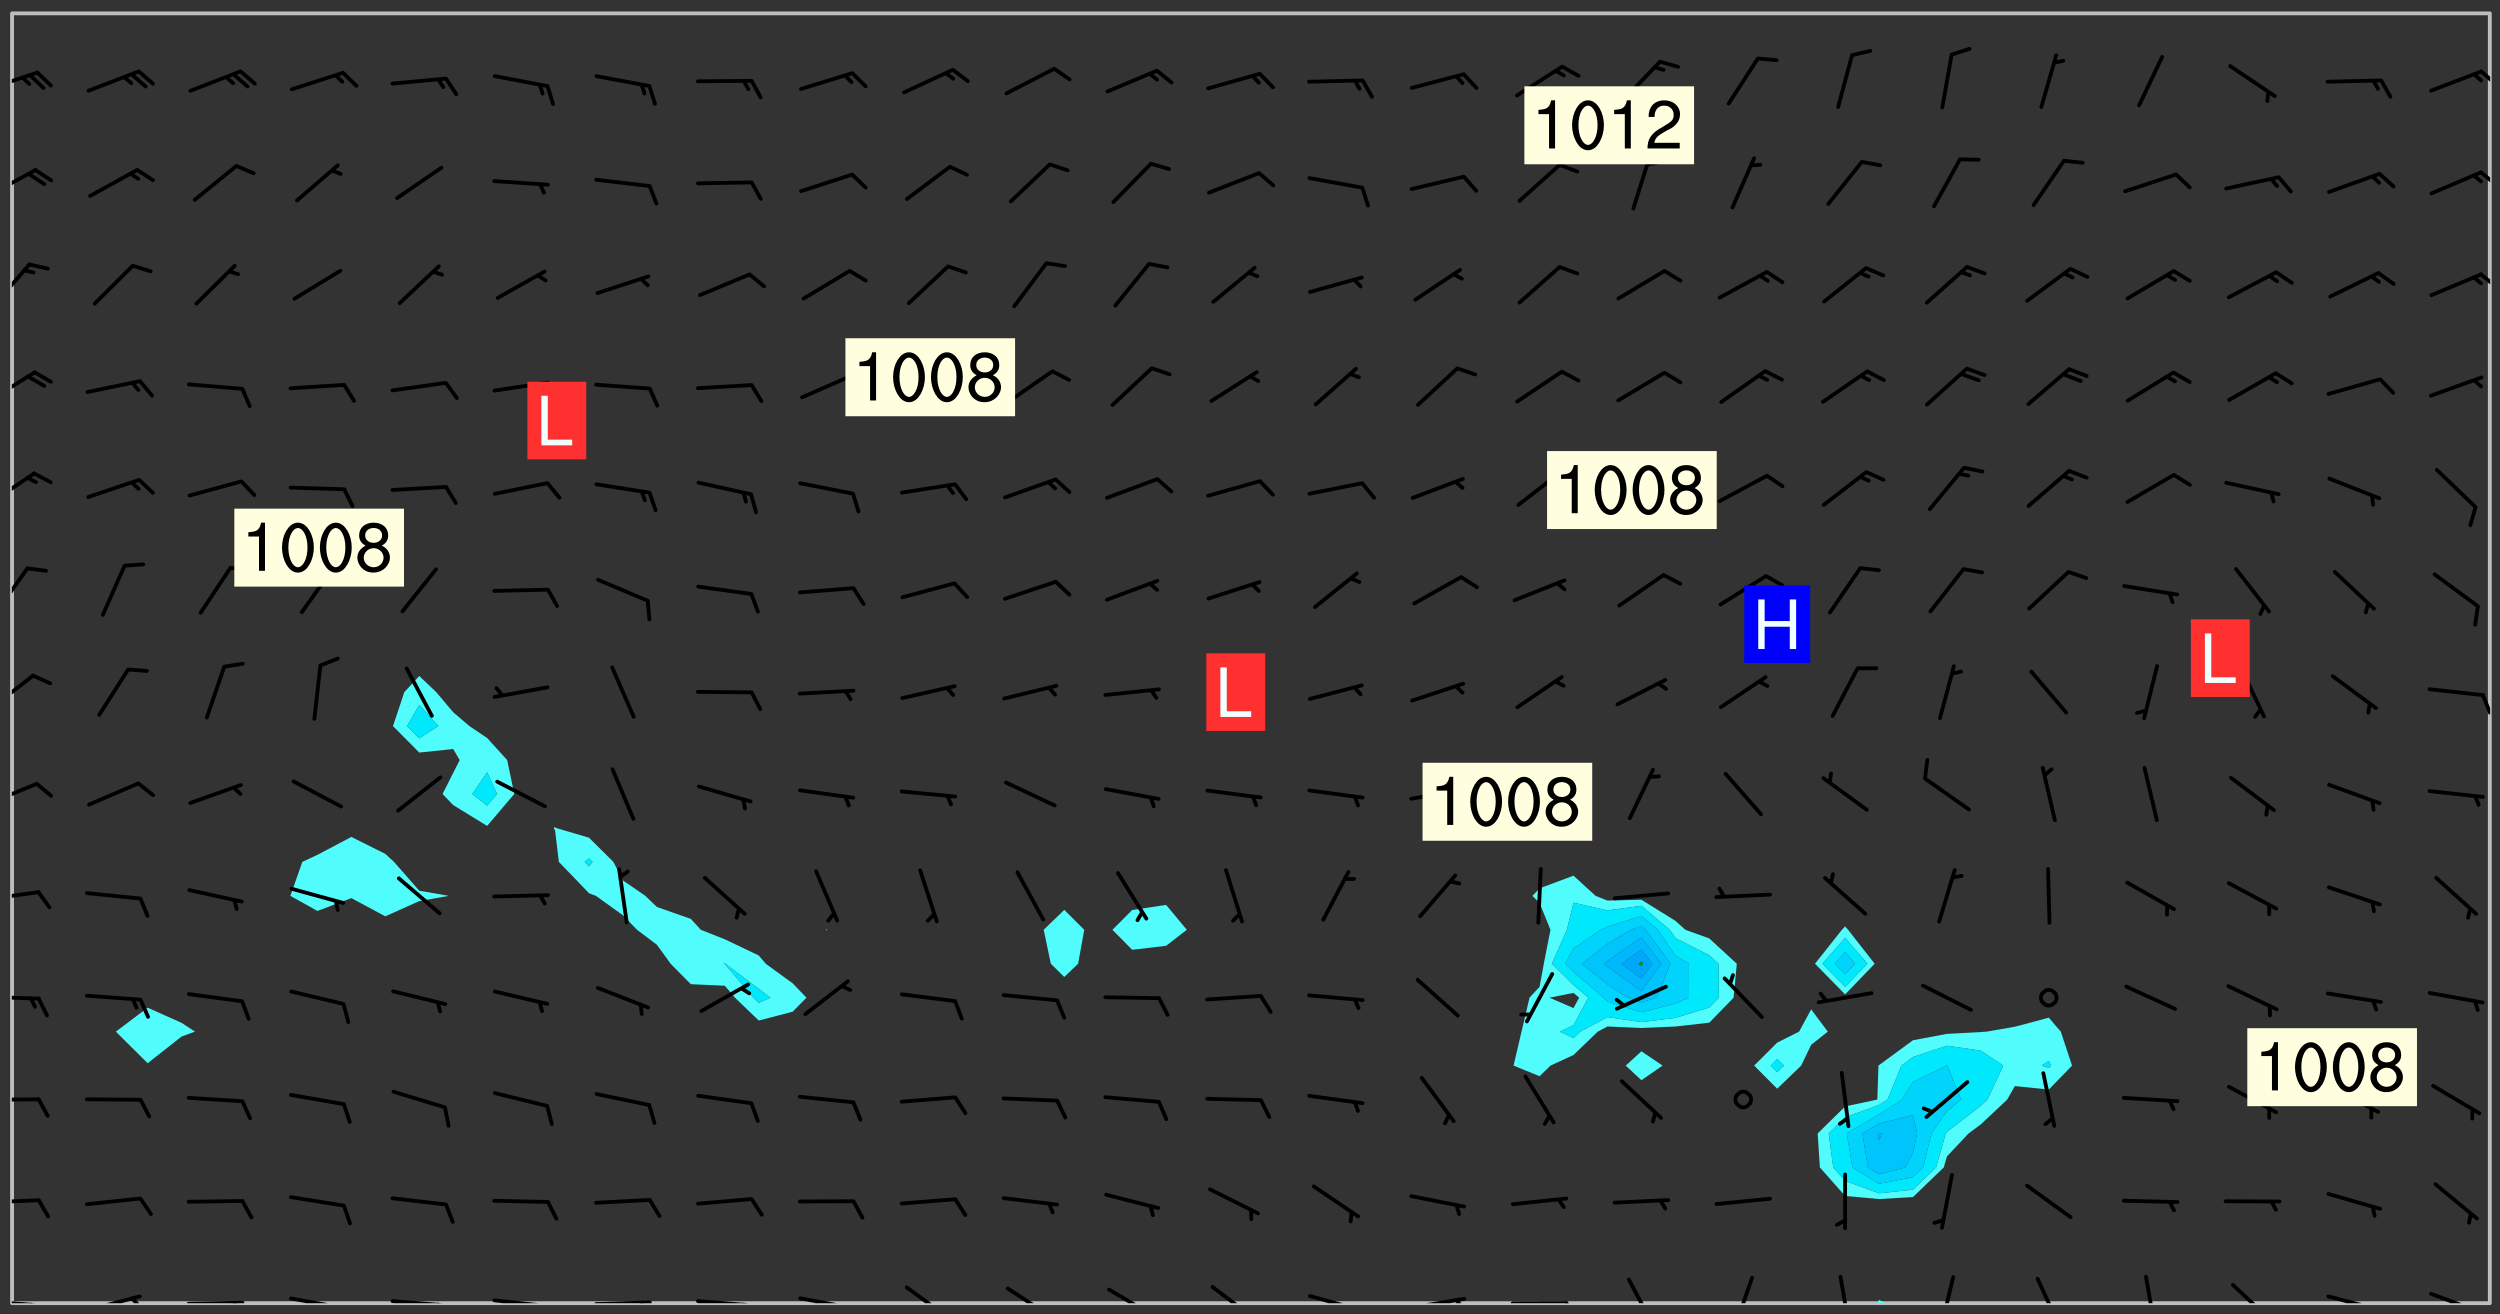 <svg xmlns="http://www.w3.org/2000/svg" role="img" xmlns:xlink="http://www.w3.org/1999/xlink" viewBox="142.45 309.95 326.84 171.84"><rect x="142.45" y="309.95" width="326.84" height="171.84" fill="#333333" stroke="none"/><defs><clipPath id="a"><path d="M144 311.672h1v168.656h-1zm0 0"/></clipPath><clipPath id="b"><path d="M144 311.672h324v168.656H144zm0 0"/></clipPath><clipPath id="c"><path d="M387 479h3v1.328h-3zm0 0"/></clipPath><clipPath id="d"><path d="M467 311.672h1v168.656h-1zm0 0"/></clipPath><clipPath id="e"><path d="M144 479h4v1.328h-4zm0 0"/></clipPath><clipPath id="f"><path d="M146 480h2v.328h-2zm0 0"/></clipPath><clipPath id="g"><path d="M153 479h8v1.328h-8zm0 0"/></clipPath><clipPath id="h"><path d="M159 479h2v1.328h-2zm0 0"/></clipPath><clipPath id="i"><path d="M166 480h9v.328h-9zm0 0"/></clipPath><clipPath id="j"><path d="M172 480h2v.328h-2zm0 0"/></clipPath><clipPath id="k"><path d="M180 479h8v1.328h-8zm0 0"/></clipPath><clipPath id="l"><path d="M186 480h2v.328h-2zm0 0"/></clipPath><clipPath id="m"><path d="M193 479h9v1.328h-9zm0 0"/></clipPath><clipPath id="n"><path d="M199 480h2v.328h-2zm0 0"/></clipPath><clipPath id="o"><path d="M206 479h9v1.328h-9zm0 0"/></clipPath><clipPath id="p"><path d="M212 480h2v.328h-2zm0 0"/></clipPath><clipPath id="q"><path d="M220 479h8v1.328h-8zm0 0"/></clipPath><clipPath id="r"><path d="M226 480h2v.328h-2zm0 0"/></clipPath><clipPath id="s"><path d="M233 479h8v1.328h-8zm0 0"/></clipPath><clipPath id="t"><path d="M239 480h2v.328h-2zm0 0"/></clipPath><clipPath id="u"><path d="M246 479h9v1.328h-9zm0 0"/></clipPath><clipPath id="v"><path d="M252 480h2v.328h-2zm0 0"/></clipPath><clipPath id="w"><path d="M260 478h7v2.328h-7zm0 0"/></clipPath><clipPath id="x"><path d="M273 478h8v2.328h-8zm0 0"/></clipPath><clipPath id="y"><path d="M287 478h7v2.328h-7zm0 0"/></clipPath><clipPath id="z"><path d="M300 477h7v3.328h-7zm0 0"/></clipPath><clipPath id="A"><path d="M313 479h8v1.328h-8zm0 0"/></clipPath><clipPath id="B"><path d="M319 480h2v.328h-2zm0 0"/></clipPath><clipPath id="C"><path d="M326 479h9v1.328h-9zm0 0"/></clipPath><clipPath id="D"><path d="M332 479h2v1.328h-2zm0 0"/></clipPath><clipPath id="E"><path d="M339 480h9v.328h-9zm0 0"/></clipPath><clipPath id="F"><path d="M346 480h3v.328h-3zm0 0"/></clipPath><clipPath id="G"><path d="M355 476h4v4.328h-4zm0 0"/></clipPath><clipPath id="H"><path d="M368 476h4v4.328h-4zm0 0"/></clipPath><clipPath id="I"><path d="M382 476h3v4.328h-3zm0 0"/></clipPath><clipPath id="J"><path d="M395 476h4v4.328h-4zm0 0"/></clipPath><clipPath id="K"><path d="M408 476h5v4.328h-5zm0 0"/></clipPath><clipPath id="L"><path d="M422 476h3v4.328h-3zm0 0"/></clipPath><clipPath id="M"><path d="M434 477h6v3.328h-6zm0 0"/></clipPath><clipPath id="N"><path d="M446 479h8v1.328h-8zm0 0"/></clipPath><clipPath id="O"><path d="M452 480h2v.328h-2zm0 0"/></clipPath><clipPath id="P"><path d="M460 478h8v2.328h-8zm0 0"/></clipPath><clipPath id="Q"><path d="M465 480h2v.328h-2zm0 0"/></clipPath><clipPath id="R"><path d="M144 466h4v2h-4zm0 0"/></clipPath><clipPath id="S"><path d="M144 453h4v1h-4zm0 0"/></clipPath><clipPath id="T"><path d="M144 440h4v1h-4zm0 0"/></clipPath><clipPath id="U"><path d="M144 426h4v2h-4zm0 0"/></clipPath><clipPath id="V"><path d="M144 412h4v4h-4zm0 0"/></clipPath><clipPath id="W"><path d="M144 398h4v5h-4zm0 0"/></clipPath><clipPath id="X"><path d="M466 400h2v4h-2zm0 0"/></clipPath><clipPath id="Y"><path d="M144 384h3v7h-3zm0 0"/></clipPath><clipPath id="Z"><path d="M144 371h4v6h-4zm0 0"/></clipPath><clipPath id="aa"><path d="M144 358h4v5h-4zm0 0"/></clipPath><clipPath id="ab"><path d="M144 344h3v7h-3zm0 0"/></clipPath><clipPath id="ac"><path d="M466 345h2v3h-2zm0 0"/></clipPath><clipPath id="ad"><path d="M144 331h4v5h-4zm0 0"/></clipPath><clipPath id="ae"><path d="M466 332h2v3h-2zm0 0"/></clipPath><clipPath id="af"><path d="M144 319h4v3h-4zm0 0"/></clipPath><clipPath id="ag"><path d="M466 319h2v3h-2zm0 0"/></clipPath><g id="ah" clip-path="url(#clip1)"><path fill="#fff" fill-opacity="0" fill-rule="evenodd" d="M0 0h1000v1000H0zm0 0"/><path fill="#d3d3d3" fill-opacity="0" fill-rule="evenodd" d="M162.152 355.867l-.234.293.059.234.117.172.176.234.293.348.113.059.117-.172.059-.234.176-.176.465-.176h.699l.234.293.289.816.059.176.176.23.352.234.699.699.172.176.234.348.234.41.289.582.41.465.23.234.234.176.117.23.176.293.172 1.164v.234l.059.289.059.117.117.117.348.41.117.172.176.176.176.234.117.172.172.352.059.234.234.406.234-.059-.176.176-.059.93h-.582l-.234-.113-.348.113-.117.117-.059.293-.059.176-.117.172-.465.293-.059.234-.059.113v.645l.059.172v.41l.059.059v.406l.059.406.117.176.059.059.23.641-.059.293v.699l-.059.582v.234l-.059.23-.055.352v1.922l.055.117h.426l-.367.117-.023.352.891 1.168 1.742.539 1.34.359v.539l.09.809.535.715 1.52.27.891-.086.09 1.164.535.18 1.16-.18 2.055-.984 1.16-.363 1.879-.176 1.695-.18-.18.719-1.516.086-1.25.09-.805.27-1.074.809.27.719.535.898-.18.625-.266.809.266 1.078.625.898.805.18 1.25-.18-.266.723.098.504.055.293v.172l.059.293v.406l.176.117.352.117h.406l.293-.176.113-.117.059-.117.117-.23.059-.176.352-.465.23-.176.176-.059.176.059.059.176.117.988.055.469.059.172.117.234.176.059.816.059h.289l.117.234.059.406.059.352v1.105l.117.293.117.348.289.699.176.352.582.754.352.176.172.059.469.234.641.465.348.234.293.176.293.055.23.062.816.348.293.176.113.172.352.352.117.176.523.641v.289l.059.352v.348l.059.352.059.289.117.059.172.059h.176l.582.234.176.117.176.289.176.234.113.234.293.23.117.117v.41l.059.055.289.234.234.117.059.117.117.172.059.117.23.234.059.176.234.059.117.059-.117.113-.059.117v.117l-.117.293-.117.289v.582l.176.117.117.059.059.117.117.117.113.059.176.348.059.352.059.406v.176l-.059.176-.117.699v.172l.117.176.293.293h.406l.176.117.117.172.117.293v.234h-.527l-.23-.234h-.234l-.176.059-.059.699.059.348.117.176.176.41.117.23.289.469.176.055h.523l.234.059.758.641.059.293v.234l.059.059.23.348v.352l-.117.172v.293l.293.289.293.176.172.059.293.176.293.117.582.406.289.234.293.176.219.16.016.012.23.176.641.523.176.234.117.176.176.176.113.172v.641l.117.176.469.117.582.117.234.059.23.113.293.117.113.059.586.352.289.172.176.062.176.055.176.059.699.352.289.176.234.055.289.176.234.117.641.406.293.117.172.059.234.059.41.059.23.059.234.117.059.172-.41.176.469.059.059.293.113.234.176.055.234.059.176.059.406.117.641.234.117.172.059.234v.176l-.059.117-.059.406.234.234.117.059.348.117.641.23.176.117.289.117.176.176.234.465.582 1.105.176.176.348.176.176.117.352.117 1.047.523.234.059.465.113.293.059.465.176.758.582.234.234.348.465.176.176.289.234.816.699.293.176.289.289.293.176.293.289.695.641.176.176.293.234.289.234.469.289.641.582.348.234.234.293.348.348.352.465.934.992.348.406.117.176.234.059.113.117.645.176.23.113.234.059.293.176.23.117.934.699.406.406.234.176.406.176.234.117.816.348.348.234.234.117.293.289.23.117.758.352.352.172.23.059.293.117.234.059.871.176h.816l.469.23.172.059.875.699.465.117.293.059.176.059.23.059.469.059.348.059.352.059.406.059h.293l.172.059v.23l.176.176h.293l.348.059.352.059.699.117h.641l.465-.234.293-.176.172-.117.41-.172.289-.176.934-.465.469-.293.523-.293.465-.172.465-.176 1.051-.465.289-.117.41-.117.289-.117.527-.176 1.516-.699.582-.348.289-.059.293-.059.348-.117.875-.23.352-.117h.113l.234-.059.875-.234.234-.059h.812l.352-.059.816-.117.172-.059.352-.055.293-.059.23-.059.816-.176.176-.059h.348l.234-.059.465-.117.758-.172.234-.059h.348l.41-.117.289-.059 1.285-.059h.289l.41-.059.23-.059h.176l.875-.117h.406l.41-.117h.348l.352-.113.871-.059h1.75l1.047.289.41.117.289.117.352.117.289.117 1.051.172.289.059h.293l.293.059.172.059.41.059.172.059.117.059h.117l.117.059.352.059h.113l.41.066 1.922.395 1.926.395 1.52.449 1.695.719 2.145.805 1.605-.719 1.43-.805 1.16-1.078 1.25-.449 3.035-.719 1.875-.359 2.145-1.348 2.234-1.254 2.5-1.258 1.695-.449 1.785-.18 1.16-.27.625.539 1.34-.27.715-.988.984-1.344.445-.18.805-.359 1.875-.539 1.785-.449 1.25-.27 1.16-.09 1.699-.09 1.961-.27 1.25-.09h.539l.625-.09h.891l2.145-.18 2.41-.18 2.59-.09 1.695.18 1.609.09 1.43.359 1.16.719 1.875.988 1.16 1.527.266.715.629.09.355.898.535.539.535 1.527 1.074.359h.535l-.805.535.09 1.707.715 2.695.891.805.895.988.715 1.258 1.785.539 1.52-.18.355 1.344 1.609-.805.98-.539.27.27.316-.215.219-.145.801.449.449-.359h.355l.535-.27.539-.719.535-.27.625-.988 1.16.449.84.371 1.395.617 1.695-.18h1.605l1.785.09.18-1.707.535-1.344.805.27.492.848.402.406-.09.539v.359l.715.449.711-.27h1.43l.359.988.445 1.258.715 1.344 1.25.629 1.695.629.715-.18.18-.539.98-.09.449.359.086 1.258-.266.629-.535.18v.539l.715.984.266.539.984.988.801 1.078-.266.359-.09.898-.625 2.332-.355 2.066-.09 1.793-.18.719-.09.539v1.438l-.98 1.883-.359 1.707-.535.898-.805 1.168-.266.539 2.055 1.254.086.359-.355.539-.09-.18v.809l.09 1.438-.445.715-1.074.094-.266.715.535.898.805.719 1.16.809 1.34.27.445.359-.355.449-1.789-.09-1.25-.449-.715-.719-.625-.09-.176 3.59-.188 1.309h89.359V311.703h-55.27v49.082l.762.125 3.289.543 2.023 2.836v2.754l2.352.332 2.348.332h4.051l-1.379 4.16-2.023.707-2.023.703-.543.344-2.594 1.617-.188.117-2.023-2.078-.73-2.742-2.672-2.078-1.375-3.5-.066-.082-1.957-2.672 2.75-1.418v-49.082H294.422v91.414l.117.031.133.012.074.074.105.047.09.059.086.059.09.059.297.297.059.09.031.117.027.117.016.137-.031.117-.059.09-.059.086-.043.105-.047.102-.027.121v.145l.176.27.148.148.074.086.074.074.043.105.062.09.059.086.043.105.059.09.047.102.043.105.059.086.117.18.074.074.062.086.059.09.043.105.059.09.059.086.062.09.059.09.043.102.117.18.074.074.059.086.074.074.09.059.105.047h.148l.133-.016.133.016.102-.047.074-.074.047-.102-.016-.133v-.148l-.047-.105-.027-.117-.047-.102-.027-.121-.043-.102-.062-.09-.043-.102-.043-.105-.031-.117-.016-.133-.012-.137.086-.059.059-.086.121-.031.043.105.016.133v.117l.059.102.059.09.09.059.148.148.059.09.043.105-.012.102.086.059.105.047.086.059.09.059.074.074-.117.027-.105.047-.086.059-.074.074-.059.09-.062.086-.027.121-.047.102-.043.105-.031.117-.012.133-.016.133v.148l.027.117.047.105.043.102.059.09.074.074.09.059.074.074.09.059.059.09.043.105.047.102.117.031.133.016h.148l.117-.031.105.043.043.105.047.102.027.121L299.5 410l.027.117.031.121.027.117.105.043.102.047.133-.016.148.148.062.086.074.074.07.074.09.062.105.043.102.043.117.031.137.016.117-.031.074-.074.027-.117-.012-.133-.031-.121-.027-.117.043-.105h.117l.09.062.117.027h.148l.133.016h.148l.133.016.133-.016h.148l.133-.016.133-.012.137.012.117-.027.133-.016.191-.059-.059.176-.016.133-.027.121-.016.133-.059.086-.133.016-.105.047-.105.043-.117.031-.117.027-.266.031h-.148l-.133.016-.074.074.059.086.148.148.117.18.074.07.09.062.09.059.086.059.09.059.102.043.105.062.105.043.086.059.105.047.102.043.18.117.059.09-.043.102-.047.105.016.133.223.223.059.09.043.102.031.121.043.102.016.133.031.117.012.137.031.117.148.148.102.043.105.043.117.031.133.016.137.016h.117l.117-.031.09-.059.043-.105.047-.102.043-.105.031-.117.012-.133v-.148l-.012-.133-.016-.133-.031-.117-.043-.105-.047-.105-.043-.102-.043-.105-.016-.133.016-.133.027-.117.031-.117.027-.121.047-.102.09-.059.086-.062.074-.074.09-.059.223-.223.059-.086.074-.074.117-.18.059-.086v-.148l-.074-.074-.102-.047-.105-.043-.102-.043-.059-.09-.047-.105-.027-.117.09-.059.117-.031.102-.043.18-.117.148-.148.012-.133-.012-.105-.09-.059-.133.016h-.148l-.133.016-.133-.016-.121-.031-.086-.059-.074-.074-.059-.09-.062-.086-.117-.18-.059-.086.031-.121.086-.059.121-.031.059-.086v-.121l-.031-.117-.059-.09-.059-.086-.047-.105-.027-.117-.016-.133.059-.09.074-.074.09-.059.117-.18.074-.074.059-.086.148-.148.121-.031.133-.016.133.016.074.074.043.105.016.133-.031.117-.117.031-.133.012-.148.148-.043.105-.047.102-.027.121-.031.117v.148l.031.117.043.105.059.09.074.07.074.074.117.031.121.027.117-.027.133-.016h.117l.09.059.074.074.047.105.059.086.102.047.133.016.105.043.086.059-.012.105-.074.074-.18.117-.059.09-.09.059-.07.074-.074.074-.062.09-.027.117-.016.133.016.133-.016.133v.148l.016.133.027.117.031.121.074.074.09.059.086.059.09.059.117.031v.086l-.102.047-.09.059-.266.031-.117.027h-.148l-.105.043-.102.047-.059.09-.062.234-.012.133-.031.121-.016.133v.293l-.012.133.012.137.016.133.133.016.133.012.121.031.086.059.074.074.047.105.043.102.016.133v.445l-.016.133v.445l.031.266.027.117.016.133.031.117.086.211.031.266v.148l-.031.117-.027.117-.031.121-.027.117-.031.117-.031.121-.012.133-.016.133.09.059.117-.031.102.016.047.105-.031.266v.441l-.043.105-.047.105-.043.102-.043.105-.059.086-.031.121-.043.117-.031.117-.016.133.016.133.059.09.105.047.086.059.059.086-.012.137-.031.117-.043.102v.445l-.016.133v.148l-.031.117-.043.105-.027.117-.047.105-.043.102-.031.121-.027.117-.031.133-.031.117-.027.117-.043.105-.031.117-.031.121-.012.133-.016.133v.297l.027.117v.148l.047.398.027.117.059.09.121.031h.148l.133-.016.059.09v.117l-.059.09-.09.059-.102.043-.105.047-.09.059-.086.059-.137.016-.117-.031-.133-.016-.102.047-.062.086-.012.137-.016.133-.031.117-.027.117-.016.133-.031.121v.297l.016.133.031.117v.148l.012.133v.148l-.027.117-.047.102-.027.121-.031.117-.059.09-.074.074-.102.043-.105.047-.117.027-.121.031-.102-.047.059-.086.105-.047.027-.117.031-.117.027-.121.031-.117v-.148l.016-.133-.031-.117-.043-.105-.105.016-.074.074-.102.043-.09.062-.074.074-.043.102-.016.133-.031.117L304.25 426l-.031.117-.027.117-.031.121-.027.117-.031.117-.043.105-.09.059h-.09l-.117-.031-.031-.086.016-.137-.031-.117v-.148l-.012-.133v-.148l-.062-.234-.027-.121-.043-.102-.047-.105-.059-.086-.059-.09-.043-.105-.062-.086-.148-.148-.07-.074-.105-.047-.105-.043-.102-.043-.297-.297-.09-.074-.086-.059-.105-.043-.09-.062-.086-.059-.105-.043-.09-.059-.086-.062-.074-.07-.105-.047-.086-.059-.105-.043-.09-.062-.102-.043-.105-.043-.086-.059-.105-.047-.105-.043-.102-.047-.09-.059-.102-.043-.105-.043-.09-.062-.117-.027-.133-.016-.133.016H299.75l-.133.016-.117-.031-.09-.059-.074-.074-.09-.059-.102-.047h-.148l-.121-.027-.102-.043-.074-.074-.117-.18-.09-.059-.102-.043-.09-.062-.105-.043-.09-.059-.086-.059-.105-.047-.059-.086-.059-.09-.043-.105-.047-.102-.074-.074-.086-.059-.074-.074-.09-.059-.223-.223-.043-.105-.031-.266.105-.043h.145l.105.043.074.074.09.059.086.059.105.047.09.059.148.148.07.074.148.148.062.086.074.074.086.059.074.074.09.062.09.059.086.059.27.176.102.047.105.043.102.043.047-.074.059-.086.074-.074.07-.074.105.043.074.074.059.09.043.102.047.105.043.105.121.027.117-.027.074-.09.043-.105.059-.09.074-.074.105-.043.117-.027.133.012.09.059.148.148.059.09.043.105.047.102.043.105.043.102.105.047.105.043.133.016.086-.059.059-.09.074-.074.105-.043.117.027.105.047.102.043.105.043.102.047.18.117v.117l-.016.133.016.133.016.137.059.086.102.047.121.027.117.031h.148l.117-.031.059-.09.18-.117.059-.09.074-.074.059-.086.117-.18.18-.117.117.031.09.059.043.074-.016.133v.117l.09.059h.148l.133-.016.133-.012.266-.031.105-.043.117-.031.121-.027.074-.074.07-.074.062-.09-.016-.105-.047-.102-.102-.043-.105-.016-.117.027-.266.031h-.148l-.074-.074-.09-.059-.117-.031-.117-.027-.133-.016h-.148l-.133.016h-.297l-.105-.047-.148-.148-.043-.102-.059-.09.223-.223.086-.059.105-.043.117-.031.133-.016.133.016.137.016.102.043.133-.012.09-.062.102-.043.062-.09-.047-.102-.09-.059-.117-.031-.102-.043-.059-.09-.062-.09v-.117l.016-.133.105-.047.074-.07v-.121l-.09-.059-.031-.117.09-.059.074-.074.043-.105.059-.09.047-.102.016-.133v-.148l-.047-.105-.043-.102-.09-.059-.133-.016-.102-.043-.137-.016-.117-.031h-.445l-.133-.016-.133-.012-.133-.016-.117-.031h-.148l-.133-.016-.133-.012-.266-.031-.121-.043-.086-.059-.074-.074v-.148l.012-.133.105-.047.102-.043.133-.016h.152l.133-.016h.293l.121.031.102.043.09.059.234.062.121-.047.09-.059.102-.043.133-.016.105.043.102.047.133.012.121-.027h.145l.121-.031.117-.027.105-.047.074-.074.086-.059.148-.148.059-.086.047-.105.027-.117.016-.105-.102-.043-.09-.059-.117-.031-.105-.043-.09-.062-.074-.086-.074-.074-.102-.043-.105-.047-.102-.043-.059-.09-.047-.102-.086-.211-.062-.086-.059-.09-.074-.074-.086-.059h-.27l-.117.031-.09.059-.102.043-.133.016-.105-.016-.027-.117-.062-.09-.117-.031-.102-.043-.148-.148-.031-.117-.016-.105.074-.074.18-.117.117-.027.117-.031.137.016.102.043.105.043.102.047.105.043.117.031.133.016.117.027.133.016.105-.016.09-.059-.074-.074-.105-.043-.074-.074-.074-.09-.148-.148-.086-.059-.09-.059-.074-.074-.09-.059-.102-.047-.121-.027-.102-.047-.105-.043-.117-.031-.102-.043-.121-.031h-.148l-.117.031-.105.043-.086.062-.18.117-.086.059-.09.059-.105.047-.086.059-.105.043-.102.043-.105.047-.074.074-.059.09-.059.086-.047.105-.059.086-.074.074-.133-.012-.117-.031h-.117l-.074.074-.09.059-.074.074-.09.059-.086.059-.105.047-.102.043-.137.016-.102-.043-.148-.148-.105-.047h-.086l-.105.047-.102.043-.121.031-.117-.031-.074-.074v-.117l.031-.121.074-.07.059-.09.074-.074.117-.031.105-.043h.293l.133-.016.137-.016.102-.043.09-.059.102-.047.09-.059.133-.012.09.059.133.012.09-.059.086-.059.105-.043.09-.059.086-.062.09-.059.148-.148.059-.086.059-.09.105-.043.133-.016.117.027.121.031.059-.059.059-.09.031-.266.027-.117.105.012.133.016.102-.043.09-.059.059-.09.074-.074.059-.09.047-.102.012-.133-.012-.133-.047-.105-.148-.148-.059-.09-.059-.086-.043-.105v-.445l.016-.133v-.148l.012-.133-.059-.059-.09.059-.102-.043-.18-.117-.086-.059-.062-.09-.059-.09-.074-.074-.086-.059-.121.031-.102.012-.105.047-.086.059-.105.043-.148.148-.09.059-.086.059-.09.062-.105.043-.133.016v-.121l.105-.043.117-.031.074-.07.043-.105v-.148l-.027-.117-.148-.148-.133-.016h-.148l-.117.031-.105.043-.102.043-.09.062-.117.027-.074-.074.012-.133-.043-.102-.043-.105-.09-.059-.117.027-.121.031-.117.031-.102.043-.121.031-.102.043-.105.043-.09.059-.102.016v-.117l.016-.133-.059-.09-.074.043-.148.148-.059.09-.074.074-.047.105-.043.102-.074.074-.059.09-.074.074-.059.086-.074.074-.09.062-.074.07-.074.074-.102.016-.133.016-.105-.043v-.121l.148-.148.043-.102.059-.09.047-.102.043-.105.059-.09.031-.117.043-.102.031-.121.027-.117.047-.105.043-.102.043-.105.074-.07.09-.062.09-.059.102-.043h.297l.266-.031.105-.043-.074-.074-.117-.031-.105-.043-.09-.059-.102-.047-.09-.059-.102-.043-.105-.043-.09-.062-.086-.059-.105-.043-.102-.043-.121-.031-.117-.031-.102-.043L297.5 410.25l-.102-.043-.09-.059-.043-.105-.016-.133.102-.043.133-.016.137.016.133-.016.102-.043.059-.09.016-.105-.09-.059-.074-.074-.102-.043-.09-.059-.148-.148-.043-.105-.016-.133v-.293l-.059-.09-.09-.059-.074-.074-.043-.105-.031-.117-.059-.09-.074-.074-.117-.027-.074-.074-.09-.059-.09-.062-.086-.059-.074-.074-.059-.086-.047-.105-.086-.059-.148-.148-.195-.059-.133.016-.102.043-.074.074-.047.102-.043.105-.059.09-.059.086-.297.297-.09.059h-.086l-.062-.086-.043-.105.031-.117.059-.09.027-.117-.012-.133-.09-.062-.105.047-.117.027-.117.031-.27.176-.102.047-.117.027-.105.047-.09.059-.102.043-.059-.086-.047-.105.016-.133.047-.105.07-.074.074-.07.059-.09v-.148l-.043-.105h-.238l-.102.047-.031.117-.027.117-.031.121-.074.043-.133.016-.074-.047-.043-.102-.043-.105-.047-.102-.043-.105-.121.031-.102.043-.133.016-.117.031-.105.043-.09.059-.102.047-.121.027-.133.016-.102-.043-.059-.09-.047-.105-.043-.102-.043-.105v-.117l.059-.09.086-.059.18-.117.102-.047.105-.043.105-.059.102-.043.09-.062.102-.043.105-.059.102-.047.09-.059.105-.043.102-.043.09-.062.102-.043.137-.016.117.031.102.043.121.031.102.043.105.047.102.043.105.043.102.047.105.043.102.043.105.047.086.059.105.043.117.031.105.043.102.047.09.059.105.043.102.043.105.047.117.027.102.047.121.027h.148l.086-.059.016-.102.059-.09-.027-.117-.074-.074-.117-.18-.074-.074-.09-.074-.18-.117-.086-.059-.105-.043-.102-.047-.27-.176-.059-.09-.074-.074-.059-.09-.043-.102-.031-.117-.016-.137v-.562l-.012-.133-.016-.133-.031-.117-.016-.133-.012-.133-.031-.121-.223-.223-.059-.086-.016-.105.031-.117.133-.016v-91.414H172.992v1.453l-.059.234-.352 1.051-.172.523-.117.348-.176.41-.117.172-.234.293-.23.059h-.352l-.117.059-.23.406v.293l.117.176.23.23.117.234.641.758.293.465.176.234.23.352.234.348.641.816.176.465.172.41.117.695.176.469.117 1.398.059.465v.875l.117 1.047v4.781l-.059.465-.352 1.281-.176.523-.113.41-.352.93L172.934 336l-.234.582-.117.176-.172.348-.176.406-.352.816-.059.293-.113.293-.117.289-.059.176-.117.875-.059.406-.059.117-.059.176-.059.172-.23.527-.117.172v.234l-.117.234-.059.172-.176.586v.289l-.059.176v.293l-.059.113-.059.527v.172l-.055.234v2.621l-.176.816-.117.176-.176.234-.117.172-.113.234-.586.934-.23.289-.293.465-.176.234-.289.352-.352.699-.113.23-.176.41-.176.23-.406.527-.816.699-.293.172-.289.234-.176.117-.176.176-.523.406-.527.176-.172.176-.234.055-.641.176h-.758m12.211 31.023l-1.074.449.359.895 1.25-.715.445-.539-.98-.09"/><path fill="#d3d3d3" fill-opacity="0" fill-rule="evenodd" d="M201.508 416.598h-.895l.449.629.98.359.805-.09.445-.988-.176.09-.715-.355-.895.355m154.621 59.07l-.059-.523v-.293l.113-.293.059-.23.469-.469h.113l.117-.113.117-.059h.176l.234-.059h.348l.234.059.117.059.23.172.059.176.117.582v.293l-.117.176-.172.289-.176.176-.527.523-.23.234-.117.059h-.176l-.117-.059-.406-.293-.176-.117-.117-.059-.059-.113-.055-.117m6.641-10.957l-.059-.172v-1.109l.059-.172.176-.059.172-.059h.176l.234-.059.117.059.059.699-.059.172-.117.176-.117.059-.234.523-.113.059h-.234l-.059-.117m9.613-14.391l-.117-.176v-.699l.293-.875.117-.172.176-.352.113-.23.117-.293.352-.758.117-.23.172-.234h.176l.117-.059h.641l.117.059.234.234.172.113.352.293.117.117.113.176v.113l.117.059.117.117v.699l-.059.176v.23l-.059.176-.348 1.051-.117.23-.117.234-.117.059-.23.234-.641.289h-.875l-.41-.117-.641-.465"/><path fill="none" stroke="#bebebe" stroke-linecap="round" stroke-linejoin="round" stroke-miterlimit="10" stroke-width=".5" d="M467.957 311.695H144.027v168.625h323.93v-168.625"/><g clip-path="url(#a)"><path fill="#fff" fill-opacity="0" fill-rule="evenodd" d="M144 475.891v4.438h.004H144V311.672h.004H144v164.219"/></g><g clip-path="url(#b)"><path fill="#fff" fill-opacity="0" fill-rule="evenodd" d="M144.004 480.328V311.672h17.75V441.691l-4.16 3.129 4.16 4.133 4.438-3.492 1.754-.641-1.754-1.145-4.438-1.984V311.672h26.629V419.367l-4.438 2.344-1.969.918-1.562 4.441 3.531 1.973 4.438-1.676 4.438 2.379 4.441-1.992 3.852-.684-3.852-.672-3.305-3.77-1.137-1.047-4.438-2.215V311.672h8.879v86.652l-1.953 2.113-1.48 4.438 3.434 3.461 4.438-.461.852 1.441-.852 1.688-1.391 2.75 1.391 1.449 4.438 2.723 3.547-4.172-.926-4.438-2.621-2.883-2.316-1.559-2.121-1.812-2.215-2.625-2.223-2.113v-86.652h17.754v106.398l-.176.121.176.32.492 4.117 3.945 4.098.902.344 3.535 2.543 1.84 1.895 2.598 1.957 1.793 2.48 2.645 2.676 4.441.199 1.324 1.562 3.113 2.988 4.438-1.156 1.797-1.832-1.797-1.871-3.527-2.566-.91-1.078-4.438-2.117-3.137-1.242-1.305-1.426-4.438-1.559-1.504-1.453-2.934-2.012-1.254-2.43-3.184-3.16-4.336-1.277-.102-.121V311.672h35.504v119.75l-.082.086.082.078.094-.078-.094-.086v-119.75h31.07v117.23l-2.691 2.605.93 4.438 1.762 1.73 1.809-1.73.801-4.438-2.609-2.605V311.672h13.312V428.254l-4.438.668-2.578 2.586 2.578 2.613 4.438-.52 2.707-2.094-2.707-3.254V311.672h53.262V424.43l-4.438 1.66-.934.98.934.93 1.426 3.508-.871 4.438-.555 3.02-1.312 1.418-1.047 4.438-1.043 4.441 3.402 1.391 1.422-1.391 3.016-1.391 3.164-3.051 1.273-.676 4.441.199v3.047l-2.051 1.871 2.051 1.91 2.766-1.91-2.766-1.871v-3.047l4.438-.195 4.438-.5 3.172-3.266.422-4.438-3.594-3.309-3.129-1.129-1.309-1.176-4.438-2.754-4.441.109-1.555-.617-2.883-2.641V311.672h31.07v130.242l-1.578 2.906-2.863 1.438-3.012 3.004 3.012 3.023 3.137-3.023 1.305-2.715 2.176-1.727-2.176-2.906V311.672h4.438V431.062l-.418.445-3.52 4.438 3.938 4.008 3.867-4.008-3.48-4.438-.387-.445V311.672h26.629V442.992l-4.438 1.188-3.695.641-.742.051-4.441.242-4.438.832-4.438 3.254-.078.062-.148 4.438-4.211.902-3.59 3.535.293 4.438 3.297 3.727 4.438.406 4.438-.258 4.023-3.875.414-1.434 2.82-3.004 1.621-1.199 3.441-3.238.996-1.762 4.438.457 3.043-3.133-1.473-4.441-1.57-1.828V311.672h57.695v168.656h-78.949l-.938-.418-.246.418H144.004"/></g><path fill="#50fcfc" fill-rule="evenodd" d="M161.754 448.953l-4.16-4.133 4.16-3.129 4.438 1.984 1.754 1.145-1.754.641-4.438 3.492m22.191-19.91l-3.531-1.973 1.562-4.441 1.969-.918 4.438-2.344 4.438 2.215 1.137 1.047 3.305 3.77 3.852.672-3.852.684-4.441 1.992-4.438-2.379-4.438 1.676m13.316-20.707l-3.434-3.461 1.48-4.438 1.953-2.113v3.777l-1.59 2.773 1.59 1.602 2.5-1.602-2.5-2.773v-3.777l2.223 2.113 2.215 2.625 2.121 1.812 2.316 1.559v4.484l-1.945 2.836 1.945 1.523 1.297-1.523-1.297-2.836v-4.484l2.621 2.883.926 4.438-3.547 4.172-4.438-2.723-1.391-1.449 1.391-2.75.852-1.688-.852-1.441-4.438.461"/><path fill="#00e8fc" fill-rule="evenodd" d="M197.262 406.477l-1.59-1.602 1.59-2.773 2.5 2.773-2.5 1.602m8.875 8.801l-1.945-1.523 1.945-2.836 1.297 2.836-1.297 1.523"/><path fill="#50fcfc" fill-rule="evenodd" d="M215.016 418.512l-.176-.32.176-.121.102.121 4.336 1.277v2.703l-.574.457.574.598.461-.598-.461-.457v-2.703l3.184 3.16 1.254 2.43 2.934 2.012 1.504 1.453 4.438 1.559 1.305 1.426 3.137 1.242v3.152l-.23.043.23.039 3.73 4.398.707.68 1.531-.68-1.531-1.145-4.367-3.293-.07-.043V432.75l4.438 2.117.91 1.078 3.527 2.566 1.797 1.871-1.797 1.832-4.438 1.156-3.113-2.988-1.324-1.562-4.441-.199-2.645-2.676-1.793-2.48-2.598-1.957-1.84-1.895-3.535-2.543-.902-.344-3.945-4.098-.492-4.117"/><path fill="#00e8fc" fill-rule="evenodd" d="M219.453 423.227l-.574-.598.574-.457.461.457-.461.598m17.754 12.758l-.23-.039.23-.043.07.043 4.367 3.293 1.531 1.145-1.531.68-.707-.68-3.73-4.398"/><path fill="#50fcfc" fill-rule="evenodd" d="M250.52 431.586l-.082-.078.082-.086.094.086-.094.078m29.309 4.359l-.93-4.438 2.691-2.605 2.609 2.605-.801 4.438-1.809 1.73-1.762-1.73m10.637-1.824l-2.578-2.613 2.578-2.586 4.438-.668 2.707 3.254-2.707 2.094-4.438.52m53.262 16.531l-3.402-1.391 1.043-4.441 1.047-4.438 1.312-1.418.555-3.02.871-4.438L343.727 428l-.934-.93.934-.98 4.438-1.66v3.539l-.867 3.539-1.969 4.438 2.836 2.781v1.031l-3.152.625 3.152 1.359.734-1.359-.734-.625v-1.031l1.934 1.656-1.934 3.594-1.777.844 1.777.84.871-.84 3.566-1.895 4.441.648 4.438-.551 4.438-1.355 1.25-1.285-.055-4.438-1.195-1.102-4.438-2.258-.738-1.078-3.699-3.137-4.441.598-4.438-1v-3.539l2.883 2.641 1.555.617 4.441-.109 4.438 2.754 1.309 1.176 3.129 1.129 3.594 3.309-.422 4.438-3.172 3.266-4.438.5-4.438.195-4.441-.199-1.273.676-3.164 3.051-3.016 1.391-1.422 1.391"/><path fill="#fff" fill-opacity="0" fill-rule="evenodd" d="M348.164 439.758l-3.152.625 3.152 1.359.734-1.359-.734-.625"/><path fill="#00e8fc" fill-rule="evenodd" d="M348.164 438.727l-2.836-2.781 1.969-4.438.867-3.539 4.438 1 4.441-.598v1.32l-4.441 1.41-.887.406-3.551 2.438-1.086 2 1.086 1.066 3.938 3.371.5.512 4.441 1.395 4.438-1.137 1.781-.77-.012-4.438-1.77-1.066-2.297-3.371-2.141-1.816v-1.32l3.699 3.137.738 1.078 4.438 2.258 1.195 1.102.055 4.438-1.25 1.285-4.438 1.355-4.438.551-4.441-.648-3.566 1.895-.871.84-1.777-.84 1.777-.844 1.934-3.594-1.934-1.656"/><path fill="#00d4fc" fill-rule="evenodd" d="M348.164 437.012l-1.086-1.066 1.086-2 3.551-2.438.887-.406 4.441-1.41v1.324l-1.402.492-3.039 1.816-3.352 2.621 3.352 2.703 2.699 1.734 1.742.621 1.992-.621 1.805-4.438-3.219-4.438-.578-.492v-1.324l2.141 1.816 2.297 3.371 1.77 1.066.012 4.438-1.781.77-4.438 1.137-4.441-1.395-.5-.512-3.938-3.371"/><path fill="#00c4fc" fill-rule="evenodd" d="M352.602 438.648L349.25 435.945l3.352-2.621 3.039-1.816 1.402-.492V432.5l-4.441 3.07-.48.375.48.387 4.441 3.199 2.602-3.586-2.602-3.445v-1.484l.578.492 3.219 4.438-1.805 4.438-1.992.621-1.742-.621-2.699-1.734"/><path fill="#00b8fc" fill-rule="evenodd" d="M352.602 436.332l-.48-.387.48-.375 4.441-3.07v1.582l-2.602 1.863 2.602 1.941 1.406-1.941-1.406-1.863V432.5l2.602 3.445-2.602 3.586-4.441-3.199"/><path fill="#00a8fc" fill-rule="evenodd" d="M357.043 437.887l-2.602-1.941 2.602-1.863v1.578l-.398.285.398.293.211-.293-.211-.285v-1.578l1.406 1.863-1.406 1.941"/><path fill="#50fcfc" fill-rule="evenodd" d="M357.043 451.172l-2.051-1.91 2.051-1.871 2.766 1.871-2.766 1.91"/><path fill="#009800" fill-rule="evenodd" d="M357.043 436.238l-.398-.293.398-.285.211.285-.211.293"/><path fill="#50fcfc" fill-rule="evenodd" d="M374.793 452.285l-3.012-3.023 3.012-3.004v2.156l-.848.848.848.852.887-.852-.887-.848v-2.156l2.863-1.438 1.578-2.906 2.176 2.906-2.176 1.727-1.305 2.715-3.137 3.023"/><path fill="#00e8fc" fill-rule="evenodd" d="M374.793 450.113l-.848-.852.848-.848.887.848-.887.852"/><path fill="#50fcfc" fill-rule="evenodd" d="M383.672 439.953l-3.938-4.008 3.52-4.438.418-.445v1.484l-2.965 3.398 2.965 3.02 2.91-3.02-2.91-3.398v-1.484l.387.445 3.48 4.438-3.867 4.008m-3.297 22.621l-.293-4.438 3.59-3.535 4.211-.902.148-4.438.078-.062 4.438-3.254 4.438-.832v1.547l-4.438 1.477-1.508 1.125-1.824 4.438-1.105.703-4.438 1.621-2.145 2.113.594 4.438 1.551 1.754 4.438 1.633 4.438-.484 3.012-2.902 1.27-4.438.156-.227 4.441-3.406.855-.805 2.07-4.438-2.926-1.953-4.441-.648v-1.547l4.441-.242.742-.051 3.695-.641 4.438-1.188v5.664l-.926.605.926.309.301-.309-.301-.605v-5.664l1.57 1.828 1.473 4.441-3.043 3.133-4.438-.457-.996 1.762-3.441 3.238-1.621 1.199-2.82 3.004-.414 1.434-4.023 3.875-4.438.258-4.438-.406-3.297-3.727"/><path fill="#00e8fc" fill-rule="evenodd" d="M383.672 438.965l-2.965-3.02 2.965-3.398v1.855l-1.348 1.543 1.348 1.371 1.32-1.371-1.32-1.543v-1.855l2.91 3.398-2.91 3.02m-1.551 23.609l-.594-4.438 2.145-2.113 4.438-1.621 1.105-.703 1.824-4.438 1.508-1.125 4.438-1.477v2.586l-.035.016-4.402 2.129-1.43 2.309-3.008 1.922-4.215 2.516.727 4.438 3.488 2.141 4.438-.867 1.324-1.273 1.09-4.438 2.023-2.902 1.852-1.535-1.801-4.438-.051-.016v-2.586l4.441.648 2.926 1.953-2.07 4.438-.855.805-4.441 3.406-.156.227-1.27 4.438-3.012 2.902-4.438.484-4.438-1.633-1.551-1.754"/><path fill="#00d4fc" fill-rule="evenodd" d="M383.672 437.316l-1.348-1.371 1.348-1.543 1.32 1.543-1.32 1.371m.949 25.258l-.727-4.438 4.215-2.516 3.008-1.922 1.43-2.309v4.352l-4.438 1.098-2.176 1.297.723 4.438 1.453.895 3.406-.895 1.031-1.891.543-2.547-.543-2.395v-4.352l4.402-2.129.035-.016.051.016 1.801 4.438-1.852 1.535-2.023 2.902-1.09 4.438-1.324 1.273-4.438.867-3.488-2.141"/><path fill="#00c4fc" fill-rule="evenodd" d="M386.656 462.574l-.723-4.438 2.176-1.297v1.215l-.137.082.137.852.387-.852-.387-.082v-1.215l4.438-1.098.543 2.395-.543 2.547-1.031 1.891-3.406.895-1.453-.895"/><path fill="#00b8fc" fill-rule="evenodd" d="M388.109 458.988l-.137-.852.137-.082.387.082-.387.852"/><g clip-path="url(#c)"><path fill="#50fcfc" fill-rule="evenodd" d="M387.863 480.328l.246-.418.938.418h-1.184"/></g><path fill="#00e8fc" fill-rule="evenodd" d="M410.301 449.57l-.926-.309.926-.605.301.605-.301.309"/><g clip-path="url(#d)"><path fill="#fff" fill-opacity="0" fill-rule="evenodd" d="M467.996 480.328H468V311.672h-.004H468v168.656h-.004"/></g><g clip-path="url(#e)"><path fill="none" stroke="#000" stroke-linecap="round" stroke-linejoin="round" stroke-miterlimit="10" stroke-width=".5" d="M147.504 480.609l-7.008-.562"/></g><g clip-path="url(#f)"><path fill="none" stroke="#000" stroke-linecap="round" stroke-linejoin="round" stroke-miterlimit="10" stroke-width=".5" d="M146.484 480.527l.484 1.129"/></g><g clip-path="url(#g)"><path fill="none" stroke="#000" stroke-linecap="round" stroke-linejoin="round" stroke-miterlimit="10" stroke-width=".5" d="M160.715 479.438l-6.797 1.781"/></g><g clip-path="url(#h)"><path fill="none" stroke="#000" stroke-linecap="round" stroke-linejoin="round" stroke-miterlimit="10" stroke-width=".5" d="M159.727 479.699l.828.898"/></g><g clip-path="url(#i)"><path fill="none" stroke="#000" stroke-linecap="round" stroke-linejoin="round" stroke-miterlimit="10" stroke-width=".5" d="M174.145 480.266l-7.027.125"/></g><g clip-path="url(#j)"><path fill="none" stroke="#000" stroke-linecap="round" stroke-linejoin="round" stroke-miterlimit="10" stroke-width=".5" d="M173.121 480.285l.594 1.07"/></g><g clip-path="url(#k)"><path fill="none" stroke="#000" stroke-linecap="round" stroke-linejoin="round" stroke-miterlimit="10" stroke-width=".5" d="M187.402 480.949l-6.914-1.242"/></g><g clip-path="url(#l)"><path fill="none" stroke="#000" stroke-linecap="round" stroke-linejoin="round" stroke-miterlimit="10" stroke-width=".5" d="M186.398 480.77l.375 1.168"/></g><g clip-path="url(#m)"><path fill="none" stroke="#000" stroke-linecap="round" stroke-linejoin="round" stroke-miterlimit="10" stroke-width=".5" d="M200.762 480.609l-7.004-.562"/></g><g clip-path="url(#n)"><path fill="none" stroke="#000" stroke-linecap="round" stroke-linejoin="round" stroke-miterlimit="10" stroke-width=".5" d="M199.742 480.527l.488 1.125"/></g><g clip-path="url(#o)"><path fill="none" stroke="#000" stroke-linecap="round" stroke-linejoin="round" stroke-miterlimit="10" stroke-width=".5" d="M214.07 480.707l-6.988-.758"/></g><g clip-path="url(#p)"><path fill="none" stroke="#000" stroke-linecap="round" stroke-linejoin="round" stroke-miterlimit="10" stroke-width=".5" d="M213.051 480.598l.457 1.141"/></g><g clip-path="url(#q)"><path fill="none" stroke="#000" stroke-linecap="round" stroke-linejoin="round" stroke-miterlimit="10" stroke-width=".5" d="M227.402 480.223l-7.023.215"/></g><g clip-path="url(#r)"><path fill="none" stroke="#000" stroke-linecap="round" stroke-linejoin="round" stroke-miterlimit="10" stroke-width=".5" d="M226.379 480.254l.609 1.062"/></g><g clip-path="url(#s)"><path fill="none" stroke="#000" stroke-linecap="round" stroke-linejoin="round" stroke-miterlimit="10" stroke-width=".5" d="M240.707 480.602l-7.004-.547"/></g><g clip-path="url(#t)"><path fill="none" stroke="#000" stroke-linecap="round" stroke-linejoin="round" stroke-miterlimit="10" stroke-width=".5" d="M239.688 480.523l.492 1.125"/></g><g clip-path="url(#u)"><path fill="none" stroke="#000" stroke-linecap="round" stroke-linejoin="round" stroke-miterlimit="10" stroke-width=".5" d="M253.977 480.969l-6.91-1.281"/></g><g clip-path="url(#v)"><path fill="none" stroke="#000" stroke-linecap="round" stroke-linejoin="round" stroke-miterlimit="10" stroke-width=".5" d="M252.969 480.781l.371 1.172"/></g><g clip-path="url(#w)"><path fill="none" stroke="#000" stroke-linecap="round" stroke-linejoin="round" stroke-miterlimit="10" stroke-width=".5" d="M266.676 482.398l-5.68-4.137"/></g><g clip-path="url(#x)"><path fill="none" stroke="#000" stroke-linecap="round" stroke-linejoin="round" stroke-miterlimit="10" stroke-width=".5" d="M280.094 482.25l-5.887-3.844"/></g><g clip-path="url(#y)"><path fill="none" stroke="#000" stroke-linecap="round" stroke-linejoin="round" stroke-miterlimit="10" stroke-width=".5" d="M293.492 482.113l-6.055-3.57"/></g><g clip-path="url(#z)"><path fill="none" stroke="#000" stroke-linecap="round" stroke-linejoin="round" stroke-miterlimit="10" stroke-width=".5" d="M306.586 482.445l-5.609-4.234"/></g><g clip-path="url(#A)"><path fill="none" stroke="#000" stroke-linecap="round" stroke-linejoin="round" stroke-miterlimit="10" stroke-width=".5" d="M320.48 481.273l-6.77-1.887"/></g><g clip-path="url(#B)"><path fill="none" stroke="#000" stroke-linecap="round" stroke-linejoin="round" stroke-miterlimit="10" stroke-width=".5" d="M319.496 480.996l.262 1.199"/></g><g clip-path="url(#C)"><path fill="none" stroke="#000" stroke-linecap="round" stroke-linejoin="round" stroke-miterlimit="10" stroke-width=".5" d="M333.879 479.754l-6.934 1.148"/></g><g clip-path="url(#D)"><path fill="none" stroke="#000" stroke-linecap="round" stroke-linejoin="round" stroke-miterlimit="10" stroke-width=".5" d="M332.867 479.922l.746.973"/></g><g clip-path="url(#E)"><path fill="none" stroke="#000" stroke-linecap="round" stroke-linejoin="round" stroke-miterlimit="10" stroke-width=".5" d="M347.238 480.316l-7.027.023"/></g><g clip-path="url(#F)"><path fill="none" stroke="#000" stroke-linecap="round" stroke-linejoin="round" stroke-miterlimit="10" stroke-width=".5" d="M347.238 480.316l1.16 2.164"/></g><g clip-path="url(#G)"><path fill="none" stroke="#000" stroke-linecap="round" stroke-linejoin="round" stroke-miterlimit="10" stroke-width=".5" d="M358.688 483.434l-3.293-6.207"/></g><g clip-path="url(#H)"><path fill="none" stroke="#000" stroke-linecap="round" stroke-linejoin="round" stroke-miterlimit="10" stroke-width=".5" d="M369.207 483.648l2.301-6.641"/></g><g clip-path="url(#I)"><path fill="none" stroke="#000" stroke-linecap="round" stroke-linejoin="round" stroke-miterlimit="10" stroke-width=".5" d="M384.273 483.789l-1.207-6.922"/></g><g clip-path="url(#J)"><path fill="none" stroke="#000" stroke-linecap="round" stroke-linejoin="round" stroke-miterlimit="10" stroke-width=".5" d="M396.172 483.746l1.629-6.836"/></g><g clip-path="url(#K)"><path fill="none" stroke="#000" stroke-linecap="round" stroke-linejoin="round" stroke-miterlimit="10" stroke-width=".5" d="M411.77 483.52l-2.934-6.383"/></g><g clip-path="url(#L)"><path fill="none" stroke="#000" stroke-linecap="round" stroke-linejoin="round" stroke-miterlimit="10" stroke-width=".5" d="M424.227 483.789l-1.219-6.922"/></g><g clip-path="url(#M)"><path fill="none" stroke="#000" stroke-linecap="round" stroke-linejoin="round" stroke-miterlimit="10" stroke-width=".5" d="M439.5 482.727l-5.137-4.797"/></g><g clip-path="url(#N)"><path fill="none" stroke="#000" stroke-linecap="round" stroke-linejoin="round" stroke-miterlimit="10" stroke-width=".5" d="M453.645 481.219l-6.797-1.781"/></g><g clip-path="url(#O)"><path fill="none" stroke="#000" stroke-linecap="round" stroke-linejoin="round" stroke-miterlimit="10" stroke-width=".5" d="M452.656 480.961l.281 1.191"/></g><g clip-path="url(#P)"><path fill="none" stroke="#000" stroke-linecap="round" stroke-linejoin="round" stroke-miterlimit="10" stroke-width=".5" d="M466.852 481.566l-6.578-2.473"/></g><g clip-path="url(#Q)"><path fill="none" stroke="#000" stroke-linecap="round" stroke-linejoin="round" stroke-miterlimit="10" stroke-width=".5" d="M465.895 481.203l.156 1.219"/></g><g clip-path="url(#R)"><path fill="none" stroke="#000" stroke-linecap="round" stroke-linejoin="round" stroke-miterlimit="10" stroke-width=".5" d="M147.512 466.867l-7.023.293"/></g><path fill="none" stroke="#000" stroke-linecap="round" stroke-linejoin="round" stroke-miterlimit="10" stroke-width=".5" d="M147.512 466.867l1.238 2.117m12.059-2.344l-6.988.746m6.988-.746l1.375 2.031m11.961-1.707l-7.027.098m7.027-.098l1.18 2.148m12.09-1.543l-6.938-1.113m6.938 1.113l.793 2.32m12.543-2.473l-6.98-.809m6.98.809l.895 2.285m12.445-2.613l-7.027-.152m7.027.152l1.102 2.191m12.207-2.453l-7.016.371m7.016-.371l1.266 2.102m12.043-2.223l-7 .613m7-.613l1.336 2.059m11.992-1.77l-7.027.035m7.027-.035l1.164 2.16m12.141-2.422l-7.008.559m7.008-.559l1.316 2.07m11.984-1.371l-6.977-.84m5.961.719l.441 1.145m13.805-.574l-6.809-1.738m5.816 1.484l.293 1.191m13.75-.234l-6.285-3.145m5.371 2.688l.031 1.227m13.965-.371l-5.816-3.941m4.973 3.367l-.133 1.223m14.832-1.938l-6.895-1.363m5.891 1.164l.355 1.176m14.008-2.031l-6.988.746m5.973-.637l.688 1.016m13.66-.922l-7.02.34m6-.289l.625 1.055m13.695-1.281l-6.992.691m16.812 3.168V463.5m0 6.004l-1.082.578m13.742.383l1.309-6.902m-1.117 5.898l-1.172.363m17.797-.754l-5.695-4.113m19.676 2.141l-7.023-.168m6 .145l.551 1.098m13.789-1.141l-7.027-.035m6.004.031l.57 1.086m13.633-.129l-6.754-1.941m5.77 1.66l.254 1.199m13.375.348l-5.418-4.473m4.633 3.824l-.246 1.199"/><g clip-path="url(#S)"><path fill="none" stroke="#000" stroke-linecap="round" stroke-linejoin="round" stroke-miterlimit="10" stroke-width=".5" d="M147.512 453.676l-7.023.047"/></g><path fill="none" stroke="#000" stroke-linecap="round" stroke-linejoin="round" stroke-miterlimit="10" stroke-width=".5" d="M147.512 453.676l1.168 2.156m12.148-2.102l-7.027-.066m7.027.066l1.133 2.18m12.176-1.992l-7.012-.438m7.012.438l1.016 2.234m12.254-1.852l-6.922-1.203m6.922 1.203l.766 2.332m12.449-1.91l-6.723-2.047m6.723 2.047l.469 2.41m12.898-2.598l-6.824-1.672m6.824 1.672l.605 2.375m12.734-2.492l-6.875-1.438m6.875 1.438l.688 2.355m12.668-2.586l-6.957-.98m6.957.98l.84 2.309m12.492-2.438l-6.988-.719m6.988.719l.922 2.273m12.398-2.918l-7.004.57m7.004-.57l1.324 2.066m12-1.637l-7.02-.289m7.02.289l1.062 2.215m12.242-2.055l-7-.609m7 .609l.961 2.258m12.367-2.477l-7.023-.176m7.023.176l1.098 2.195m12.188-1.809l-6.965-.949m5.949.812l.426 1.152m12.508 1.336l-4.172-5.652m3.566 4.832l-.531 1.105m14.207-.117l-3.68-5.988m3.145 5.117l-.621 1.059m15.199-.781l-5.137-4.797m4.391 4.098l-.32 1.184m12.836-2.883l-.02-.199-.059-.191-.094-.18-.461-.375-.191-.059-.199-.02-.199.02-.191.059-.457.375-.098.18-.059.191-.02.199.02.199.059.191.098.176.457.379.191.059.199.02.199-.02.191-.059.461-.379.094-.176.059-.191.02-.199m12.73 3.484l-.875-6.973m.746 5.961l-1 .703m11.332-.898l5.348-4.559m-4.57 3.895l-1.141-.449m17.066 2.277l-1.43-6.883m1.223 5.879l-.945.785m17.262-3.008l-7.016-.43m5.992.367l.508 1.117m13.414.398l-6.184-3.336m5.285 2.852l-.008 1.227m14.246-.789l-6.234-3.242m5.328 2.77l.012 1.227m14.113-.582l-6.043-3.586m5.164 3.062l-.055 1.227"/><g clip-path="url(#T)"><path fill="none" stroke="#000" stroke-linecap="round" stroke-linejoin="round" stroke-miterlimit="10" stroke-width=".5" d="M147.512 440.504l-7.023-.238"/></g><path fill="none" stroke="#000" stroke-linecap="round" stroke-linejoin="round" stroke-miterlimit="10" stroke-width=".5" d="M147.512 440.504l1.078 2.203m-2.102-2.238l.539 1.102m13.793-.93l-7.008-.516m7.008.516l.988 2.246m-2.008-2.32l.492 1.121m13.82-.832l-6.965-.945m6.965.945l.848 2.301m12.402-1.957l-6.836-1.629m6.836 1.629l.617 2.371m12.691-2.355l-6.824-1.664m5.832 1.422l.305 1.191m14.012-.977l-6.84-1.609m5.844 1.375l.312 1.188m13.852-.48l-6.547-2.555m5.594 2.184l.141 1.219m13.906-3.859l-6.105 3.473m5.219-2.969l1.035.656m12.898-1.57l-5.566 4.289m4.754-3.664l1.117.504m13.711 1.457l-6.969-.883m6.969.883l.871 2.293m12.457-2.391l-6.996-.684m6.996.684l.934 2.266m12.398-2.551l-7.027-.117m7.027.117l1.113 2.184m12.191-2.477l-7.012.469m7.012-.469l1.293 2.086m12.02-1.543l-7-.613m5.98.523l.477 1.129m12.98.992l-5.246-4.676m14.281 5.434l3.312-6.195m-2.832 5.297l-1.227-.004m12.512-.754l6.41-2.883m-5.477 2.465l-.969-.754m14.117-2.797l4.879 5.059m-4.172-4.324l.383-1.164m11.203 3.559l6.922-1.203m-5.918 1.027l-.75-.969m13.387-1.043l6.27 3.172m11.203-1.586l-.02-.199-.059-.191-.094-.176-.461-.379-.191-.059-.199-.02-.199.02-.191.059-.457.379-.098.176-.059.191-.02.199.02.199.059.191.098.18.457.375.191.059.199.02.199-.02.191-.059.461-.375.094-.18.059-.191.02-.199m15.488 1.461l-6.391-2.922m19.676 2.98l-6.332-3.039m5.41 2.598l.051 1.227m14.488-1.746l-6.938-1.117m5.93.957l.395 1.16m13.918-.934l-6.914-1.25m5.906 1.07l.375 1.168"/><g clip-path="url(#U)"><path fill="none" stroke="#000" stroke-linecap="round" stroke-linejoin="round" stroke-miterlimit="10" stroke-width=".5" d="M147.48 426.586l-6.961.965"/></g><path fill="none" stroke="#000" stroke-linecap="round" stroke-linejoin="round" stroke-miterlimit="10" stroke-width=".5" d="M147.48 426.586l1.438 1.988m11.895-1.152l-6.992-.707m6.992.707l.926 2.27m12.324-1.871l-6.863-1.504m5.863 1.285l.332 1.184M187.332 428l-6.773-1.863m5.789 1.594l.266 1.195m13.316.43l-5.336-4.574m19.492 2.199l-7.023.176m6.004-.148l.602 1.066m9.723-4.484l.996 6.957m-.848-5.945l.988-.723m15.289 5.539l-5.223-4.699m4.461 4.016l-.297 1.191m13.145.375l-2.762-6.461m2.359 5.52l-.77.957m14.191.094l-2.172-6.684m1.855 5.711l-.852.883m15.082-.168l-3.371-6.168m16.859 6.066l-3.715-5.965m3.172 5.098l-.613 1.062m13.66.176l-2.094-6.707m1.789 5.73l-.863.875m15.074-6.359l-3.277 6.215m2.801-5.312l1.227-.004m13.219-.453l-4.582 5.324m3.914-4.551l1.195.27m10.656-1.891l-.324 7.02m9.98-3.191l6.996-.637m6.309.48l7.02-.324m-6 .277l-.625-1.059m13.801-1.387l5.258 4.66m-4.496-3.98l.289-1.195m15.91-.516l-2.035 6.723m1.742-5.746l1.203-.234m11.293-.895l.191 7.027m16.273-1.781l-6.113-3.465m5.227 2.961l-.035 1.227m14.277-.793l-6.191-3.324m5.289 2.84l-.004 1.227m14.457-1.285l-6.66-2.238m5.691 1.914l.199 1.211m13.359.348l-5.215-4.707m4.457 4.023l-.297 1.191"/><g clip-path="url(#V)"><path fill="none" stroke="#000" stroke-linecap="round" stroke-linejoin="round" stroke-miterlimit="10" stroke-width=".5" d="M147.25 412.422l-6.5 2.664"/></g><path fill="none" stroke="#000" stroke-linecap="round" stroke-linejoin="round" stroke-miterlimit="10" stroke-width=".5" d="M147.25 412.422l1.887 1.566m11.406-1.621l-6.457 2.773m6.457-2.773l1.914 1.535m11.484-1.324l-6.621 2.352m5.656-2.012l.906.828m13.168 1.648l-6.211-3.281m19.18-.531L194.5 415.926m12.953-3.789l6.242 3.23m11.559 1.625l-2.73-6.477m18.059 4.215l-6.75-1.953m5.766 1.668l.254 1.203M254 414.238l-6.961-.969m5.949.828l.422 1.152m13.922-1.16l-6.992-.672m5.977.574l.469 1.133m13.543.125l-6.355-2.996m19.949 2.137l-6.91-1.273m5.902 1.086l.371 1.172m13.98-1.168l-6.969-.906m5.953.773l.434 1.148m13.895-1l-6.965-.938m5.953.801l.426 1.152m13.875-2.105l-6.914 1.242m5.91-1.062l.758.965m11.734-3.637l-3.262 6.227m2.789-5.32l1.227-.008m12.449-.957l-3.035 6.34m2.594-5.414l1.223-.055m8.699-.34l4.633 5.281m8.164-4.715l5.672 4.145m-4.848-3.539l.172-1.215m12.281.66l5.746 4.047m-5.746-4.047l.305-2.434m15.09 1.035l1.586 6.844m-1.355-5.848l.926-.809m12.145-.188l1.613 6.84m15.316-1.305l-5.613-4.227m4.797 3.609l-.191 1.215m14.816-1.508l-6.602-2.406m5.641 2.055l.172 1.215m14.297-1.688l-6.984-.758m5.969.648l.457 1.137"/><g clip-path="url(#W)"><path fill="none" stroke="#000" stroke-linecap="round" stroke-linejoin="round" stroke-miterlimit="10" stroke-width=".5" d="M146.773 398.281l-5.547 4.312"/></g><path fill="none" stroke="#000" stroke-linecap="round" stroke-linejoin="round" stroke-miterlimit="10" stroke-width=".5" d="M146.773 398.281l2.238 1.004m10.191-1.809l-3.777 5.926m3.777-5.926l2.445.191m10.121-.555l-2.277 6.648m2.277-6.648l2.422-.387m10.148.219l-.789 6.984m.789-6.984l2.281-.898m8.988 1.289l3.301 6.203m8.207-2.473l6.914-1.254m-5.906 1.07l-.762-.965m17.93 3.742l-2.805-6.445m18.23 3.258l-7.027-.07m7.027.07l1.129 2.18m12.18-2.402l-7.016.379m5.996-.324l.633 1.051m13.621-1.699l-6.852 1.562m5.855-1.336l.801.93m13.496-1.207l-6.824 1.668m5.832-1.426l.816.914m13.574-.691l-6.988.738m5.969-.633l.688 1.016m13.207-2.484l-6.113 3.465m5.227-2.961l1.035.656m13.512-.316l-6.801 1.777m5.812-1.52l.828.902m13.41-1.375l-6.672 2.207m5.703-1.887l.887.848m12.965-2.043l-5.809 3.957m4.965-3.383l1.086.57m13.301-.758l-6.262 3.184m5.352-2.723l1.004.707m13.008-1.535l-5.832 3.918m4.984-3.348l1.082.578m11.797-2.301l-3.266 6.223m3.266-6.223l2.453-.012m10.137-.273l-1.816 6.789m1.551-5.801l1.195-.277m13.754 5.359l-4.555-5.352m14.75 6.086l1.688-6.82m-1.441 5.828l-1.191.301m16.609.457l-3.012-6.348M438 402.688l-.73.984m15.805-1.148l-5.656-4.168m4.836 3.559l-.18 1.215m14.98-2.305l-6.984-.77"/><g clip-path="url(#X)"><path fill="none" stroke="#000" stroke-linecap="round" stroke-linejoin="round" stroke-miterlimit="10" stroke-width=".5" d="M467.055 400.824l.906 2.281"/></g><g clip-path="url(#Y)"><path fill="none" stroke="#000" stroke-linecap="round" stroke-linejoin="round" stroke-miterlimit="10" stroke-width=".5" d="M146.035 384.258l-4.07 5.73"/></g><path fill="none" stroke="#000" stroke-linecap="round" stroke-linejoin="round" stroke-miterlimit="10" stroke-width=".5" d="M146.035 384.258l2.434.316m10.266-.664l-2.84 6.426m2.84-6.426l2.449-.18m11.387.465l-3.883 5.855m3.883-5.855l2.441.234m10.973-.168l-4.078 5.723m4.078-5.723l2.434.32m11.035-.203l-4.383 5.492m19.02-2.828l-7.027.16m7.027-.16l1.199 2.141m11.84-.695l-6.477-2.73m6.477 2.73l.219 2.445m13.34-3.328l-6.961-.965m6.961.965l.84 2.305m12.496-3.07l-7.004.566m7.004-.566l1.324 2.066m11.883-2.691l-6.789 1.816m6.789-1.816l1.672 1.797m11.578-2.004l-6.66 2.23m6.66-2.23l1.781 1.688m11.496-1.801l-6.586 2.457m5.629-2.098l.918.812m13.406-1.02l-6.688 2.156m5.715-1.844l.879.855m12.805-2.293l-5.48 4.402m4.684-3.762l1.125.484m13.309-.645l-6.125 3.441m6.125-3.441l2.066 1.324m11.453-.902l-6.531 2.598m5.578-2.219l.938.793m12.957-1.867l-5.785 3.992m5.785-3.992l2.18 1.129m11.223-1l-5.957 3.73m5.957-3.73l2.125 1.227m10.195-2.258l-3.973 5.797m3.973-5.797l2.438.273m11.059-.145l-4.332 5.535m4.332-5.535l2.418.43m11.301-.059l-5.141 4.793m5.141-4.793l2.32.801m11.895 2.152l-6.938-1.113m5.93.949l.395 1.16m12.613 1.223l-4.309-5.551m3.684 4.742l-.504 1.121m14.848-.68l-5.117-4.812m4.375 4.109l-.324 1.184m14.652-.805l-5.66-4.168m5.66 4.168l-.355 2.426"/><g clip-path="url(#Z)"><path fill="none" stroke="#000" stroke-linecap="round" stroke-linejoin="round" stroke-miterlimit="10" stroke-width=".5" d="M146.914 371.844l-5.828 3.93"/></g><path fill="none" stroke="#000" stroke-linecap="round" stroke-linejoin="round" stroke-miterlimit="10" stroke-width=".5" d="M146.914 371.844l2.164 1.152m-3.012-.582l1.082.578m13.496-.305l-6.66 2.242m6.66-2.242l1.785 1.684m-2.754-1.359l.891.844m13.453-.969l-6.781 1.844m6.781-1.844l1.68 1.785m11.758-.754l-7.023-.219m7.023.219l1.082 2.199m12.23-2.504l-7.016.391m7.016-.391l1.27 2.098m11.98-2.598l-6.887 1.391m6.887-1.391l1.559 1.898m11.785-.66l-6.945-1.086m6.945 1.086l.801 2.316m-1.812-2.477l.402 1.16m13.883-.785l-6.863-1.516m6.863 1.516l.66 2.363m-1.66-2.586l.332 1.184m14-1.043l-6.895-1.352m6.895 1.352l.715 2.344m12.625-3.562l-6.945 1.086m6.945-1.086l1.473 1.961m-2.484-1.805l.738.984m13.426-1.773l-6.621 2.352m6.621-2.352l1.812 1.656m-2.773-1.312l.902.828m13.355-1.223l-6.586 2.453m6.586-2.453l1.836 1.629m11.566-1.359l-6.762 1.914m6.762-1.914l1.699 1.77m11.684-1.496l-6.895 1.367m6.895-1.367l1.551 1.898m11.602-2.461l-6.57 2.492m5.613-2.129l.926.809m12.84-2.078l-5.555 4.305m5.555-4.305l2.238 1.008m11.164-.891l-5.73 4.07m5.73-4.07l2.191 1.098m11.355-.723l-6.195 3.32m6.195-3.32l2.039 1.367m10.965-1.852l-5.57 4.289m5.57-4.289l2.234 1.016m-3.047-.391l1.117.508m12.461-1.695l-4.473 5.414m4.473-5.414l2.406.492m-3.055.293l1.199.246m13.188-.621l-5.32 4.594m5.32-4.594l2.289.887m-3.062-.219l1.145.445m13.32-.586l-6.07 3.539m6.07-3.539l2.086 1.289m11.625 1.227l-6.867-1.492m5.871 1.273l.332 1.18m13.816-.422l-6.539-2.574m5.59 2.203l.137 1.219m13.391.305l-5.062-4.875m5.062 4.875l-.672 2.359"/><g clip-path="url(#aa)"><path fill="none" stroke="#000" stroke-linecap="round" stroke-linejoin="round" stroke-miterlimit="10" stroke-width=".5" d="M146.98 358.633l-5.961 3.719"/></g><path fill="none" stroke="#000" stroke-linecap="round" stroke-linejoin="round" stroke-miterlimit="10" stroke-width=".5" d="M146.98 358.633l2.125 1.23m-2.992-.688l2.125 1.227m12.516-.621l-6.879 1.426m6.879-1.426l1.57 1.887m-2.57-1.68l.785.945m13.594-.148l-7.004-.586m7.004.586l.965 2.258m12.355-2.773l-7.016.445m7.016-.445l1.285 2.09m12-2.355l-6.957.98m6.957-.98l1.445 1.984m11.867-2.02l-6.949 1.047m6.949-1.047l1.461 1.973m11.883-1.195l-7.008-.504m7.008.504l.992 2.242m12.328-2.699l-7.016.41m7.016-.41l1.273 2.094m11.754-3.297l-6.441 2.812m6.441-2.812l1.922 1.527m11.156-1.973l-5.969 3.703m5.969-3.703l2.121 1.234m11.098-1.383l-5.777 4m5.777-4l2.18 1.125m10.812-1.527l-5.129 4.805m5.129-4.805l2.32.793m11.395-.273l-5.93 3.766m5.066-3.219l1.066.605m12.777-1.598l-5.262 4.656m4.496-3.977l1.148.43m12.879-1.168l-5.156 4.773m5.156-4.773l2.316.805m11.34-.371l-5.84 3.91m5.84-3.91l2.164 1.16m11.246-1.016l-6.027 3.617m6.027-3.617l2.102 1.266m11.074-1.477l-5.746 4.043m5.746-4.043l2.188 1.109m-3.023-.523l1.094.555m13.078-1.109l-5.789 3.98m5.789-3.98l2.176 1.133m-3.02-.555l1.09.566m12.785-1.504l-5.223 4.699m5.223-4.699l2.305.84m-3.062-.156l2.305.84m11.824-1.461l-5.336 4.57m5.336-4.57l2.285.898m-3.059-.23l2.281.895m12.133-1.117l-5.984 3.68m5.984-3.68l2.117 1.242m-2.988-.707l1.059.621m13.184-1.059l-6.098 3.488m6.098-3.488l2.078 1.309m-2.965-.801l1.039.652m13.492-.379l-6.758 1.926m6.758-1.926l1.703 1.766m11.539-1.996l-6.609 2.383m5.648-2.035l.906.824"/><g clip-path="url(#ab)"><path fill="none" stroke="#000" stroke-linecap="round" stroke-linejoin="round" stroke-miterlimit="10" stroke-width=".5" d="M146.301 344.523l-4.602 5.309"/></g><path fill="none" stroke="#000" stroke-linecap="round" stroke-linejoin="round" stroke-miterlimit="10" stroke-width=".5" d="M146.301 344.523l2.391.547m-3.059.227l1.195.273m12.977-.871l-4.98 4.957m4.98-4.957l2.344.723m10.984-.711l-5.004 4.934m4.273-4.215l1.172.367m13.371-.449l-6 3.66m18.875-4.238l-5.121 4.816m4.375-4.113l1.164.395m13.398-.41l-6.125 3.445m5.234-2.945l1.035.66m13.449-.531l-6.68 2.184m5.707-1.867l.883.852m13.309-1.426l-6.488 2.703m6.488-2.703l1.895 1.555m11.188-2.016l-6.023 3.621m6.023-3.621l2.105 1.266m10.762-1.855l-5.129 4.801m5.129-4.801l2.324.793m10.531-1.207l-4.207 5.629m4.207-5.629l2.426.375m10.992-.293l-4.414 5.465m4.414-5.465l2.41.465m11.41.035l-5.422 4.469m4.633-3.82l1.133.469m13.645.172l-6.77 1.887m5.785-1.613l.844.891m12.996-2.168l-5.848 3.898m4.996-3.332l1.078.582m12.793-1.531l-5.258 4.664m5.258-4.664l2.297.855m11.406-.328l-6.031 3.605m6.031-3.605l2.098 1.27m11.285-1.148l-6.168 3.363m6.168-3.363l2.047 1.352m-2.945-.863l1.023.676m12.852-1.672l-5.492 4.383m5.492-4.383l2.25.973m-3.051-.336l1.129.488m12.867-1.27l-5.254 4.668m5.254-4.668l2.301.855m-3.066-.176l1.152.426m13.125-.859l-5.648 4.18m5.648-4.18l2.215 1.055m-3.035-.449l1.105.531m13.227-.84l-6.043 3.582m6.043-3.582l2.098 1.273m-2.977-.754l1.051.637m13.23-1.004l-6.215 3.277m6.215-3.277l2.031 1.379m-2.934-.902l1.012.691m13.254-1.07l-6.312 3.082m6.312-3.082l1.988 1.441m-2.906-.992l.992.719m13.328-.984l-6.484 2.715"/><g clip-path="url(#ac)"><path fill="none" stroke="#000" stroke-linecap="round" stroke-linejoin="round" stroke-miterlimit="10" stroke-width=".5" d="M466.805 345.82l1.898 1.555"/></g><path fill="none" stroke="#000" stroke-linecap="round" stroke-linejoin="round" stroke-miterlimit="10" stroke-width=".5" d="M465.859 346.215l.949.777"/><g clip-path="url(#ad)"><path fill="none" stroke="#000" stroke-linecap="round" stroke-linejoin="round" stroke-miterlimit="10" stroke-width=".5" d="M147.082 332.18l-6.164 3.367"/></g><path fill="none" stroke="#000" stroke-linecap="round" stroke-linejoin="round" stroke-miterlimit="10" stroke-width=".5" d="M147.082 332.18l2.051 1.348m-2.945-.859l2.047 1.348m12.156-1.852l-6.148 3.398m6.148-3.398L162.445 333.5m-2.949-.844l1.027.672m12.836-1.68l-5.457 4.43m5.457-4.43l2.258.957m10.992-1.031l-5.328 4.578m4.555-3.91l1.141.445m13.184-.809l-5.801 3.969m19.723-1.754l-7.012-.465m5.992.398l.5 1.121m13.816-.875l-6.977-.82m6.977.82l.895 2.285m12.445-2.758l-7.027.125m7.027-.125l1.188 2.148m11.957-3.172l-6.684 2.168m6.684-2.168l1.762 1.707m11.02-2.73l-5.621 4.219m5.621-4.219l2.223 1.043m10.832-1.352l-5.098 4.836m5.098-4.836l2.328.777m10.898-.867l-4.922 5.016m4.922-5.016l2.355.695m11.773.535l-6.547 2.555m6.547-2.555l1.859 1.598m11.641.305l-6.918-1.25m6.918 1.25l.746 2.336m12.531-3.766l-6.84 1.609m6.84-1.609l1.617 1.844m10.898-3.379l-5.242 4.68m5.242-4.68l2.301.848m9.445-1.859l-2.105 6.703m1.797-5.73l1.207-.223m12.781-.613l-2.832 6.43m2.418-5.496l1.223-.09m13.277-.375l-4.379 5.492m4.379-5.492l2.414.449m10.414-.777l-3.402 6.148m3.402-6.148l2.453.043m11.148.133l-3.973 5.797m3.973-5.797l2.438.273m12.227 1.523l-6.672 2.199m6.672-2.199l1.773 1.699m11.641-1.336l-6.871 1.477m6.871-1.477l1.582 1.875m-2.582-1.66l.789.938m13.398-1.598l-6.617 2.367m6.617-2.367l1.816 1.648m-2.777-1.305l.906.824m13.297-1.359l-6.469 2.75"/><g clip-path="url(#ae)"><path fill="none" stroke="#000" stroke-linecap="round" stroke-linejoin="round" stroke-miterlimit="10" stroke-width=".5" d="M466.797 332.488l1.906 1.543"/></g><path fill="none" stroke="#000" stroke-linecap="round" stroke-linejoin="round" stroke-miterlimit="10" stroke-width=".5" d="M465.855 332.887l.953.773"/><g clip-path="url(#af)"><path fill="none" stroke="#000" stroke-linecap="round" stroke-linejoin="round" stroke-miterlimit="10" stroke-width=".5" d="M147.336 319.441l-6.672 2.211"/></g><path fill="none" stroke="#000" stroke-linecap="round" stroke-linejoin="round" stroke-miterlimit="10" stroke-width=".5" d="M147.336 319.441l1.773 1.695m-2.746-1.371l1.777 1.691m-2.746-1.371l.887.848m14.312-1.648l-6.559 2.523m6.559-2.523l1.855 1.609m-2.809-1.242l1.852 1.609m-2.805-1.242l.926.805m14.293-1.547l-6.551 2.539m6.551-2.539l1.855 1.605m-2.809-1.234l1.855 1.605M172 320.016l.93.805m14.359-1.355l-6.688 2.164m6.688-2.164l1.762 1.707m-2.734-1.391l.879.852m13.562-.41l-6.996.652m6.996-.652l1.348 2.047m-2.363-1.953l.672 1.023m13.613-.137l-6.902-1.309m6.902 1.309l.727 2.344m-1.73-2.535l.363 1.172m13.957-.992l-6.906-1.285m6.906 1.285l.734 2.34m-1.738-2.527l.367 1.172m14.012-1.656l-7.027.055m7.027-.055l1.168 2.156m-2.191-2.148l.586 1.078m13.598-2.094l-6.715 2.07m6.715-2.07l1.738 1.73m-2.715-1.43l.867.867m13.254-1.605l-6.375 2.949m6.375-2.949l1.957 1.48m-2.883-1.051l.977.738m13.199-1.305l-6.246 3.219m6.246-3.219l2.016 1.398m11.414-1.148l-6.477 2.723m6.477-2.723l1.902 1.551m-2.844-1.156l.953.777m13.449-.766l-6.766 1.91m6.766-1.91l1.695 1.77m-2.68-1.492l.848.887m13.582-.293l-7.027.168m7.027-.168l1.203 2.137m-2.227-2.113l.602 1.07m13.621-1.906l-6.793 1.793m6.793-1.793l1.668 1.801m-2.656-1.539l.832.898m13.035-2.156l-5.922 3.781m5.922-3.781l2.137 1.207m-3-.656l1.07.602m12.578-1.797l-4.863 5.074m4.863-5.074l2.359.668m-3.066.07l1.18.332m12.32-1.484l-3.82 5.898m3.82-5.898l2.445.215m9.871-.656l-1.824 6.785m1.824-6.785l2.391-.551m10.625.484l-1.223 6.918m1.223-6.918l2.336-.758m11.34.84l-1.945 6.754m1.66-5.773l1.203-.254m9.91 5.82l3.027-6.34m14.719 5.129l-5.832-3.918M439 321.938l-.125 1.219m14.883-2.691l-7.023.168m7.023-.168l1.203 2.137m-2.223-2.113l.602 1.07m13.504-2.262l-6.566 2.504"/><g clip-path="url(#ag)"><path fill="none" stroke="#000" stroke-linecap="round" stroke-linejoin="round" stroke-miterlimit="10" stroke-width=".5" d="M466.844 319.297l1.848 1.613"/></g><path fill="none" stroke="#000" stroke-linecap="round" stroke-linejoin="round" stroke-miterlimit="10" stroke-width=".5" d="M465.891 319.66l.922.809"/><path fill="#ff3030" fill-rule="evenodd" d="M300.164 405.512h7.695v-10.145h-7.695v10.145"/><path fill="azure" fill-rule="evenodd" d="M302 397.199h.832v5.738h3.195v.742H302v-6.48"/><path fill="#ff3030" fill-rule="evenodd" d="M428.879 401.074h7.691v-10.148h-7.691v10.148"/><path fill="azure" fill-rule="evenodd" d="M430.711 392.762h.832V398.5h3.195v.738h-4.027v-6.477"/><path fill="#00f" fill-rule="evenodd" d="M370.484 396.633h8.621v-10.145h-8.621v10.145"/><path fill="azure" fill-rule="evenodd" d="M372.316 388.32h.836v2.824h3.285v-2.824h.832v6.48h-.832v-2.914h-3.285v2.914h-.836v-6.48"/><path fill="#ff3030" fill-rule="evenodd" d="M211.398 370.004h7.691v-10.145h-7.691v10.145"/><path fill="azure" fill-rule="evenodd" d="M213.23 361.691h.836v5.738h3.191v.742h-4.027v-6.48"/><path fill="#ffffe0" fill-rule="evenodd" d="M344.707 379.113h22.18v-10.191h-22.18v10.191"/><path fill-rule="evenodd" d="M348.207 370.754h.508v6.293h-.785v-4.488h-1.391v-.555l.562-.066.25-.055.23-.09.203-.141.176-.211.141-.293.105-.395m4.812 0l.23.02.219.055.207.09.199.121.184.148.172.176.301.422.242.492.18.547.113.578.039.59-.039.594-.113.586-.18.555-.242.5-.301.43-.172.18-.184.152-.199.121-.207.094-.219.059-.23.02-.227-.02-.219-.059-.211-.094-.195-.121-.184-.152-.172-.18-.301-.43-.246-.5-.18-.555-.109-.586-.039-.594h.832l.031.562.082.508.125.441.164.375.188.301.211.223.223.137.227.047.227-.047.223-.137.211-.223.191-.301.164-.375.125-.441.082-.508.027-.562-.027-.559-.082-.5-.125-.438-.164-.367-.191-.289-.211-.215-.223-.133-.227-.043-.227.043-.223.133-.211.215-.188.289-.164.367-.125.438-.082.5-.031.559h-.832l.039-.59.109-.578.18-.547.246-.492.301-.422.172-.176.184-.148.195-.121.211-.09.219-.055.227-.02m4.953 0l.23.02.219.055.207.09.195.121.188.148.172.176.301.422.242.492.18.547.113.578.035.59-.035.594-.113.586-.18.555-.242.5-.301.43-.172.18-.188.152-.195.121-.207.094-.219.059-.23.02-.23-.02-.219-.059-.207-.094-.195-.121-.184-.152-.172-.18-.301-.43-.246-.5-.18-.555-.109-.586-.039-.594h.832l.031.562.082.508.125.441.16.375.191.301.211.223.223.137.227.047.227-.047.223-.137.211-.223.191-.301.164-.375.125-.441.082-.508.027-.562-.027-.559-.082-.5-.125-.438-.164-.367-.191-.289-.211-.215-.223-.133-.227-.043-.227.043-.223.133-.211.215-.191.289-.16.367-.125.438-.082.5-.031.559h-.832l.039-.59.109-.578.18-.547.246-.492.301-.422.172-.176.184-.148.195-.121.207-.09.219-.055.23-.02m4.953 0l.387.027.359.082.324.137.277.188.23.238.172.285.109.332.039.375-.02.277-.059.234-.09.199-.109.172-.129.141-.141.125-.285.195.23.117.207.148.184.172.152.195.125.211.09.23.055.246.02.254-.035.309-.102.328-.172.324-.242.305-.305.27-.375.215-.211.082-.227.059-.246.039-.262.016-.258-.016-.242-.039-.223-.059-.207-.082-.359-.215-.289-.27-.223-.305-.156-.324-.094-.328-.031-.309h.832l.027.254.078.234.121.211.164.188.191.148.219.117.242.07.254.027.254-.027.242-.07.219-.117.195-.148.16-.188.121-.211.078-.234.027-.254-.027-.254-.078-.234-.121-.211-.16-.188-.195-.152-.219-.113-.242-.074-.254-.023-.254.023-.242.074-.219.113-.191.152-.164.188-.121.211-.078.234-.027.254h-.832l.02-.254.055-.238.094-.227.121-.207.152-.191.184-.172.207-.152.234-.133-.289-.195-.141-.125-.129-.141-.109-.172-.09-.199-.055-.234-.023-.277h.789l.023.215.062.191.105.168.137.141.164.109.191.082.207.051.219.016.223-.016.203-.051.191-.082.164-.109.137-.141.105-.168.066-.191.02-.215-.02-.211-.066-.191-.105-.168-.137-.141-.164-.109-.191-.082-.203-.051-.223-.016-.219.016-.207.051-.191.082-.164.109-.137.141-.105.168-.062.191-.023.211h-.789l.039-.375.109-.332.172-.285.23-.238.281-.188.32-.137.359-.082.387-.027"/><path fill="#ffffe0" fill-rule="evenodd" d="M252.977 364.367h22.18v-10.195h-22.18v10.195"/><path fill-rule="evenodd" d="M256.477 356.008h.508v6.293h-.785v-4.488h-1.391v-.555l.562-.066.25-.055.23-.09.203-.141.176-.211.141-.293.105-.395m4.812 0l.23.016.219.059.207.09.195.121.188.148.172.176.301.418.242.496.18.543.113.582.035.59-.035.594-.113.582-.18.555-.242.504-.301.426-.172.18-.188.156-.195.121-.207.094-.219.055-.23.02-.227-.02-.223-.055-.207-.094-.195-.121-.184-.156-.172-.18-.301-.426-.246-.504-.18-.555-.109-.582-.039-.594h.832l.031.562.082.508.125.441.16.375.191.301.211.223.223.137.227.047.227-.047.223-.137.211-.223.191-.301.164-.375.125-.441.082-.508.027-.562-.027-.562-.082-.5-.125-.434-.164-.367-.191-.293-.211-.215-.223-.129-.227-.047-.227.047-.223.129-.211.215-.191.293-.16.367-.125.434-.082.5-.031.562h-.832l.039-.59.109-.582.18-.543.246-.496.301-.418.172-.176.184-.148.195-.121.207-.09.223-.059.227-.016m4.953 0l.23.016.219.059.207.09.195.121.188.148.168.176.305.418.242.496.18.543.109.582.039.59-.039.594-.109.582-.18.555-.242.504-.305.426-.168.18-.188.156-.195.121-.207.094-.219.055-.23.02-.23-.02-.219-.055-.207-.094-.195-.121-.184-.156-.172-.18-.305-.426-.242-.504-.18-.555-.109-.582-.039-.594h.832l.031.562.078.508.129.441.16.375.191.301.211.223.223.137.227.047.227-.047.223-.137.211-.223.191-.301.16-.375.129-.441.082-.508.027-.562-.027-.562-.082-.5-.129-.434-.16-.367-.191-.293-.211-.215-.223-.129-.227-.047-.227.047-.223.129-.211.215-.191.293-.16.367-.129.434-.078.5-.031.562h-.832l.039-.59.109-.582.18-.543.242-.496.305-.418.172-.176.184-.148.195-.121.207-.09.219-.059.23-.016m4.953 0l.387.027.359.082.32.137.281.188.23.234.172.289.109.332.039.375-.023.273-.055.234-.09.203-.109.168-.129.145-.141.121-.289.199.234.117.207.148.184.172.152.191.125.215.09.23.055.242.02.258-.035.309-.102.324-.172.328-.242.305-.305.27-.375.215-.211.082-.23.059-.242.039-.262.012-.258-.012-.242-.039-.227-.059-.203-.082-.359-.215-.289-.27-.223-.305-.156-.328-.094-.324-.031-.309h.832l.027.25.078.238.121.211.16.184.195.152.219.117.242.07.254.027.254-.027.242-.07.219-.117.191-.152.164-.184.121-.211.078-.238.027-.25-.027-.254-.078-.234-.121-.215-.164-.184-.191-.152-.219-.113-.242-.074-.254-.023-.254.023-.242.074-.219.113-.195.152-.16.184-.121.215-.078.234-.027.254h-.832l.02-.254.055-.242.09-.223.125-.207.152-.191.184-.172.207-.152.23-.133-.285-.199-.141-.121-.129-.145-.109-.168-.09-.203-.059-.234-.02-.273h.789l.02.215.066.191.105.168.137.137.164.113.191.082.203.051.223.016.219-.016.207-.051.191-.082.164-.113.137-.137.105-.168.062-.191.023-.215-.023-.215-.062-.191-.105-.164-.137-.141-.164-.113-.191-.078-.207-.051-.219-.02-.223.02-.203.051-.191.078-.164.113-.137.141-.105.164-.066.191-.02.215h-.789l.039-.375.109-.332.172-.289.23-.234.277-.188.324-.137.359-.082.387-.027"/><path fill="#ffffe0" fill-rule="evenodd" d="M173.086 386.641h22.18v-10.191h-22.18v10.191"/><path fill-rule="evenodd" d="M176.586 378.281h.508v6.297h-.785v-4.488h-1.391v-.559l.562-.062.25-.055.23-.09.203-.141.176-.211.141-.293.105-.398m4.812 0l.23.02.219.059.207.086.199.121.184.152.172.176.301.418.242.492.18.547.113.582.035.59-.035.594-.113.582-.18.555-.242.504-.301.426-.172.18-.184.152-.199.125-.207.094-.219.055-.23.02-.227-.02-.219-.055-.211-.094-.195-.125-.184-.152-.172-.18-.301-.426-.246-.504-.18-.555-.109-.582-.039-.594h.832l.031.562.082.504.125.445.164.375.188.301.211.219.223.137.227.047.227-.047.223-.137.211-.219.191-.301.164-.375.125-.445.082-.504.027-.562-.027-.562-.082-.5-.125-.434-.164-.367-.191-.293-.211-.215-.223-.129-.227-.047-.227.047-.223.129-.211.215-.188.293-.164.367-.125.434-.082.5-.031.562h-.832l.039-.59.109-.582.18-.547.246-.492.301-.418.172-.176.184-.152.195-.121.211-.086.219-.059.227-.02m4.953 0l.23.02.219.059.207.086.195.121.188.152.168.176.305.418.242.492.18.547.113.582.035.59-.035.594-.113.582-.18.555-.242.504-.305.426-.168.18-.188.152-.195.125-.207.094-.219.055-.23.02-.23-.02-.219-.055-.207-.094-.195-.125-.184-.152-.172-.18-.301-.426-.246-.504-.18-.555-.109-.582-.039-.594h.832l.031.562.082.504.125.445.16.375.191.301.211.219.223.137.227.047.227-.047.223-.137.211-.219.191-.301.16-.375.129-.445.082-.504.027-.562-.027-.562-.082-.5-.129-.434-.16-.367-.191-.293-.211-.215-.223-.129-.227-.047-.227.047-.223.129-.211.215-.191.293-.16.367-.125.434-.082.5-.031.562h-.832l.039-.59.109-.582.18-.547.246-.492.301-.418.172-.176.184-.152.195-.121.207-.086.219-.059.23-.02m4.953 0l.387.031.359.082.32.137.281.184.23.238.172.285.109.332.039.379-.02.273-.059.234-.09.203-.109.168-.129.145-.141.121-.285.199.23.117.207.148.184.168.152.195.125.215.09.23.055.242.02.254-.035.312-.102.324-.172.324-.242.309-.305.27-.375.215-.211.078-.227.062-.246.039-.262.012-.258-.012-.242-.039-.223-.062-.207-.078-.359-.215-.289-.27-.223-.309-.156-.324-.094-.324-.031-.312h.832l.027.254.078.234.121.215.16.184.195.152.219.113.242.074.254.023.254-.023.242-.074.219-.113.195-.152.16-.184.121-.215.078-.234.027-.254-.027-.25-.078-.234-.121-.215-.16-.184-.195-.152-.219-.113-.242-.074-.254-.023-.254.023-.242.074-.219.113-.195.152-.16.184-.121.215-.078.234-.027.25h-.832l.02-.25.055-.242.09-.223.125-.211.152-.188.184-.172.207-.156.23-.129-.285-.199-.141-.121-.129-.145-.109-.168-.09-.203-.059-.234-.02-.273h.789l.023.215.062.191.105.164.137.141.164.113.191.082.207.047.219.02.219-.02.207-.047.191-.082.164-.113.137-.141.105-.164.062-.191.023-.215-.023-.215-.062-.191-.105-.164-.137-.141-.164-.113-.191-.082-.207-.047-.219-.02-.219.02-.207.047-.191.082-.164.113-.137.141-.105.164-.062.191-.023.215h-.789l.039-.379.109-.332.172-.285.23-.238.281-.184.32-.137.359-.082.387-.031"/><path fill="#ffffe0" fill-rule="evenodd" d="M328.43 419.867h22.18v-10.195h-22.18v10.195"/><path fill-rule="evenodd" d="M331.93 411.508h.508v6.293h-.785v-4.488h-1.391v-.559l.559-.062.254-.055.23-.09.203-.141.172-.211.145-.293.105-.395m4.812 0l.23.016.219.059.207.09.195.121.184.148.172.176.305.418.242.496.18.543.109.582.039.59-.039.594-.109.582-.18.555-.242.504-.305.426-.172.18-.184.152-.195.125-.207.094-.219.055-.23.02-.23-.02-.219-.055-.207-.094-.195-.125-.184-.152-.172-.18-.305-.426-.242-.504-.18-.555-.109-.582-.039-.594h.832l.027.562.082.508.129.441.16.375.191.301.211.223.223.137.227.047.227-.047.223-.137.211-.223.191-.301.16-.375.129-.441.078-.508.031-.562-.031-.562-.078-.5-.129-.434-.16-.367-.191-.293-.211-.215-.223-.129-.227-.047-.227.047-.223.129-.211.215-.191.293-.16.367-.129.434-.082.5-.027.562h-.832l.039-.59.109-.582.18-.543.242-.496.305-.418.172-.176.184-.148.195-.121.207-.09.219-.059.23-.016m4.953 0l.23.016.219.059.207.09.195.121.184.148.172.176.301.418.246.496.18.543.109.582.039.59-.039.594-.109.582-.18.555-.246.504-.301.426-.172.18-.184.152-.195.125-.207.094-.219.055-.23.02-.23-.02-.219-.055-.207-.094-.195-.125-.188-.152-.168-.18-.305-.426-.242-.504-.18-.555-.113-.582-.035-.594h.832l.027.562.082.508.125.441.164.375.191.301.211.223.223.137.227.047.227-.047.223-.137.211-.223.191-.301.16-.375.125-.441.082-.508.031-.562-.031-.562-.082-.5-.125-.434-.16-.367-.191-.293-.211-.215-.223-.129-.227-.047-.227.047-.223.129-.211.215-.191.293-.164.367-.125.434-.082.5-.027.562h-.832l.035-.59.113-.582.18-.543.242-.496.305-.418.168-.176.188-.148.195-.121.207-.09.219-.059.23-.016m4.953 0l.387.027.359.082.32.137.281.188.23.234.172.289.109.332.035.375-.02.273-.059.234-.086.203-.113.168-.129.145-.137.121-.289.199.234.117.207.148.18.172.156.191.121.215.09.23.059.242.02.258-.035.309-.105.324-.172.328-.238.305-.309.27-.371.215-.211.082-.23.059-.242.039-.262.012-.262-.012-.242-.039-.223-.059-.203-.082-.359-.215-.293-.27-.223-.305-.156-.328-.094-.324-.027-.309h.832l.027.25.078.238.121.211.16.184.195.152.219.117.238.07.258.027.254-.027.238-.07.223-.117.191-.152.16-.184.125-.211.074-.238.027-.25-.027-.254-.074-.234-.125-.215-.16-.184-.191-.152-.223-.113-.238-.074-.254-.023-.258.023-.238.074-.219.113-.195.152-.16.184-.121.215-.078.234-.027.254h-.832l.02-.254.055-.242.09-.223.125-.207.152-.191.184-.172.207-.152.23-.133-.285-.199-.141-.121-.129-.145-.113-.168-.086-.203-.059-.234-.02-.273h.785l.023.215.066.191.105.168.137.137.164.113.188.082.207.051.223.016.219-.016.207-.051.188-.082.168-.113.137-.137.102-.168.066-.191.023-.215-.023-.215-.066-.191-.102-.164-.137-.141-.168-.113-.188-.078-.207-.051-.219-.02-.223.02-.207.051-.188.078-.164.113-.137.141-.105.164-.066.191-.023.215H344.75l.039-.375.105-.332.176-.289.23-.234.277-.188.324-.137.359-.082.387-.027"/><path fill="#ffffe0" fill-rule="evenodd" d="M436.254 454.566h22.18v-10.195h-22.18v10.195"/><path fill-rule="evenodd" d="M439.754 446.207h.508V452.5h-.785v-4.488h-1.391v-.555l.559-.066.254-.055.23-.09.203-.141.172-.211.145-.293.105-.395m4.812 0l.23.016.219.059.207.09.195.121.184.148.172.176.305.418.242.496.18.543.109.582.039.59-.039.594-.109.582-.18.555-.242.504-.305.426-.172.18-.184.156-.195.121-.207.094-.219.055-.23.02-.23-.02-.219-.055-.207-.094-.195-.121-.184-.156-.172-.18-.305-.426-.242-.504-.18-.555-.109-.582-.039-.594h.832l.027.562.082.508.129.441.16.375.191.301.211.223.223.137.227.047.227-.047.223-.137.211-.223.191-.301.16-.375.129-.441.078-.508.031-.562-.031-.562-.078-.5-.129-.434-.16-.367-.191-.293-.211-.215-.223-.129-.227-.047-.227.047-.223.129-.211.215-.191.293-.16.367-.129.434-.082.5-.027.562h-.832l.039-.59.109-.582.18-.543.242-.496.305-.418.172-.176.184-.148.195-.121.207-.09.219-.059.23-.016m4.953 0l.23.016.219.059.207.09.195.121.184.148.172.176.301.418.246.496.18.543.109.582.039.59-.039.594-.109.582-.18.555-.246.504-.301.426-.172.18-.184.156-.195.121-.207.094-.219.055-.23.02-.23-.02-.219-.055-.207-.094-.195-.121-.188-.156-.168-.18-.305-.426-.242-.504-.18-.555-.113-.582-.035-.594h.832l.027.562.082.508.129.441.16.375.191.301.211.223.223.137.227.047.227-.047.223-.137.211-.223.191-.301.16-.375.125-.441.082-.508.031-.562-.031-.562-.082-.5-.125-.434-.16-.367-.191-.293-.211-.215-.223-.129-.227-.047-.227.047-.223.129-.211.215-.191.293-.16.367-.129.434-.082.5-.027.562h-.832l.035-.59.113-.582.18-.543.242-.496.305-.418.168-.176.188-.148.195-.121.207-.09.219-.059.23-.016m4.953 0l.387.027.359.082.32.137.281.188.23.234.172.289.109.332.039.375-.023.273-.055.234-.09.203-.113.168-.129.145-.137.121-.289.199.234.117.207.148.18.172.156.191.121.215.094.23.055.242.02.258-.035.309-.105.324-.172.328-.238.305-.309.27-.371.215-.211.082-.23.059-.242.039-.262.012-.262-.012-.242-.039-.223-.059-.203-.082-.359-.215-.289-.27-.223-.305-.16-.328-.094-.324-.027-.309h.832l.027.25.078.238.121.211.16.184.195.152.219.117.238.07.258.027.254-.027.242-.07.219-.117.191-.152.16-.184.125-.211.078-.238.023-.25-.023-.254-.078-.234-.125-.215-.16-.184-.191-.152-.219-.113-.242-.074-.254-.023-.258.023-.238.074-.219.113-.195.152-.16.184-.121.215-.078.234-.027.254h-.832l.02-.254.055-.242.09-.223.125-.207.152-.191.184-.172.207-.152.23-.133-.285-.199-.141-.121-.129-.145-.113-.168-.086-.203-.059-.234-.02-.273h.785l.023.215.066.191.105.168.137.137.164.113.188.082.207.051.223.016.219-.016.207-.051.188-.082.168-.113.137-.137.102-.168.066-.191.023-.215-.023-.215-.066-.191-.102-.164-.137-.141-.168-.113-.188-.078-.207-.051-.219-.02-.223.02-.207.051-.188.078-.164.113-.137.141-.105.164-.066.191-.023.215h-.785l.039-.375.105-.332.176-.289.23-.234.277-.188.324-.137.359-.082.387-.027"/><path fill="#ffffe0" fill-rule="evenodd" d="M341.742 331.426h22.184v-10.191h-22.184v10.191"/><path fill-rule="evenodd" d="M345.242 323.066h.512v6.297h-.789v-4.492h-1.387v-.555l.559-.066.254-.051.227-.09.203-.145.176-.207.141-.297.105-.395m4.816 0l.227.02.219.055.211.09.195.121.184.148.172.176.301.422.242.492.18.547.113.578.039.594-.039.59-.113.586-.18.555-.242.5-.301.43-.172.18-.184.152-.195.125-.211.09-.219.059-.227.02-.23-.02-.219-.059-.207-.09-.199-.125-.184-.152-.172-.18-.301-.43-.242-.5-.18-.555-.113-.586-.039-.59h.836l.027.562.082.504.125.445.164.371.191.301.211.223.223.137.227.047.227-.047.223-.137.211-.223.188-.301.164-.371.125-.445.082-.504.031-.562-.031-.562-.082-.5-.125-.438-.164-.363-.188-.293-.211-.215-.223-.133-.227-.043-.227.043-.223.133-.211.215-.191.293-.164.363-.125.438-.082.5-.027.562h-.836l.039-.594.113-.578.18-.547.242-.492.301-.422.172-.176.184-.148.199-.121.207-.09.219-.055.23-.02m5.09 0h.508v6.297h-.785v-4.492h-1.391v-.555l.562-.066.25-.051.23-.09.203-.145.176-.207.141-.297.105-.395m2.824 2.176h.785l.02-.316.059-.285.102-.254.141-.215.18-.176.223-.129.266-.078.309-.027.238.02.223.062.203.102.18.141.148.172.113.207.074.234.023.266-.02.27-.066.223-.109.191-.156.172-.203.164-.246.164-.633.391-.539.312-.438.316-.344.324-.266.336-.191.352-.125.371-.066.391-.023.422h4.215v-.742h-3.336l.086-.285.113-.234.148-.203.188-.18.23-.172.277-.176.719-.418.414-.203.344-.23.281-.254.223-.266.16-.277.113-.285.062-.285.02-.281-.039-.383-.121-.348-.191-.309-.25-.262-.301-.215-.348-.156-.379-.098-.406-.035-.434.031-.398.102-.355.164-.305.234-.25.305-.184.375-.117.445-.039.52"/></g></defs><use xlink:href="#ah"/></svg>